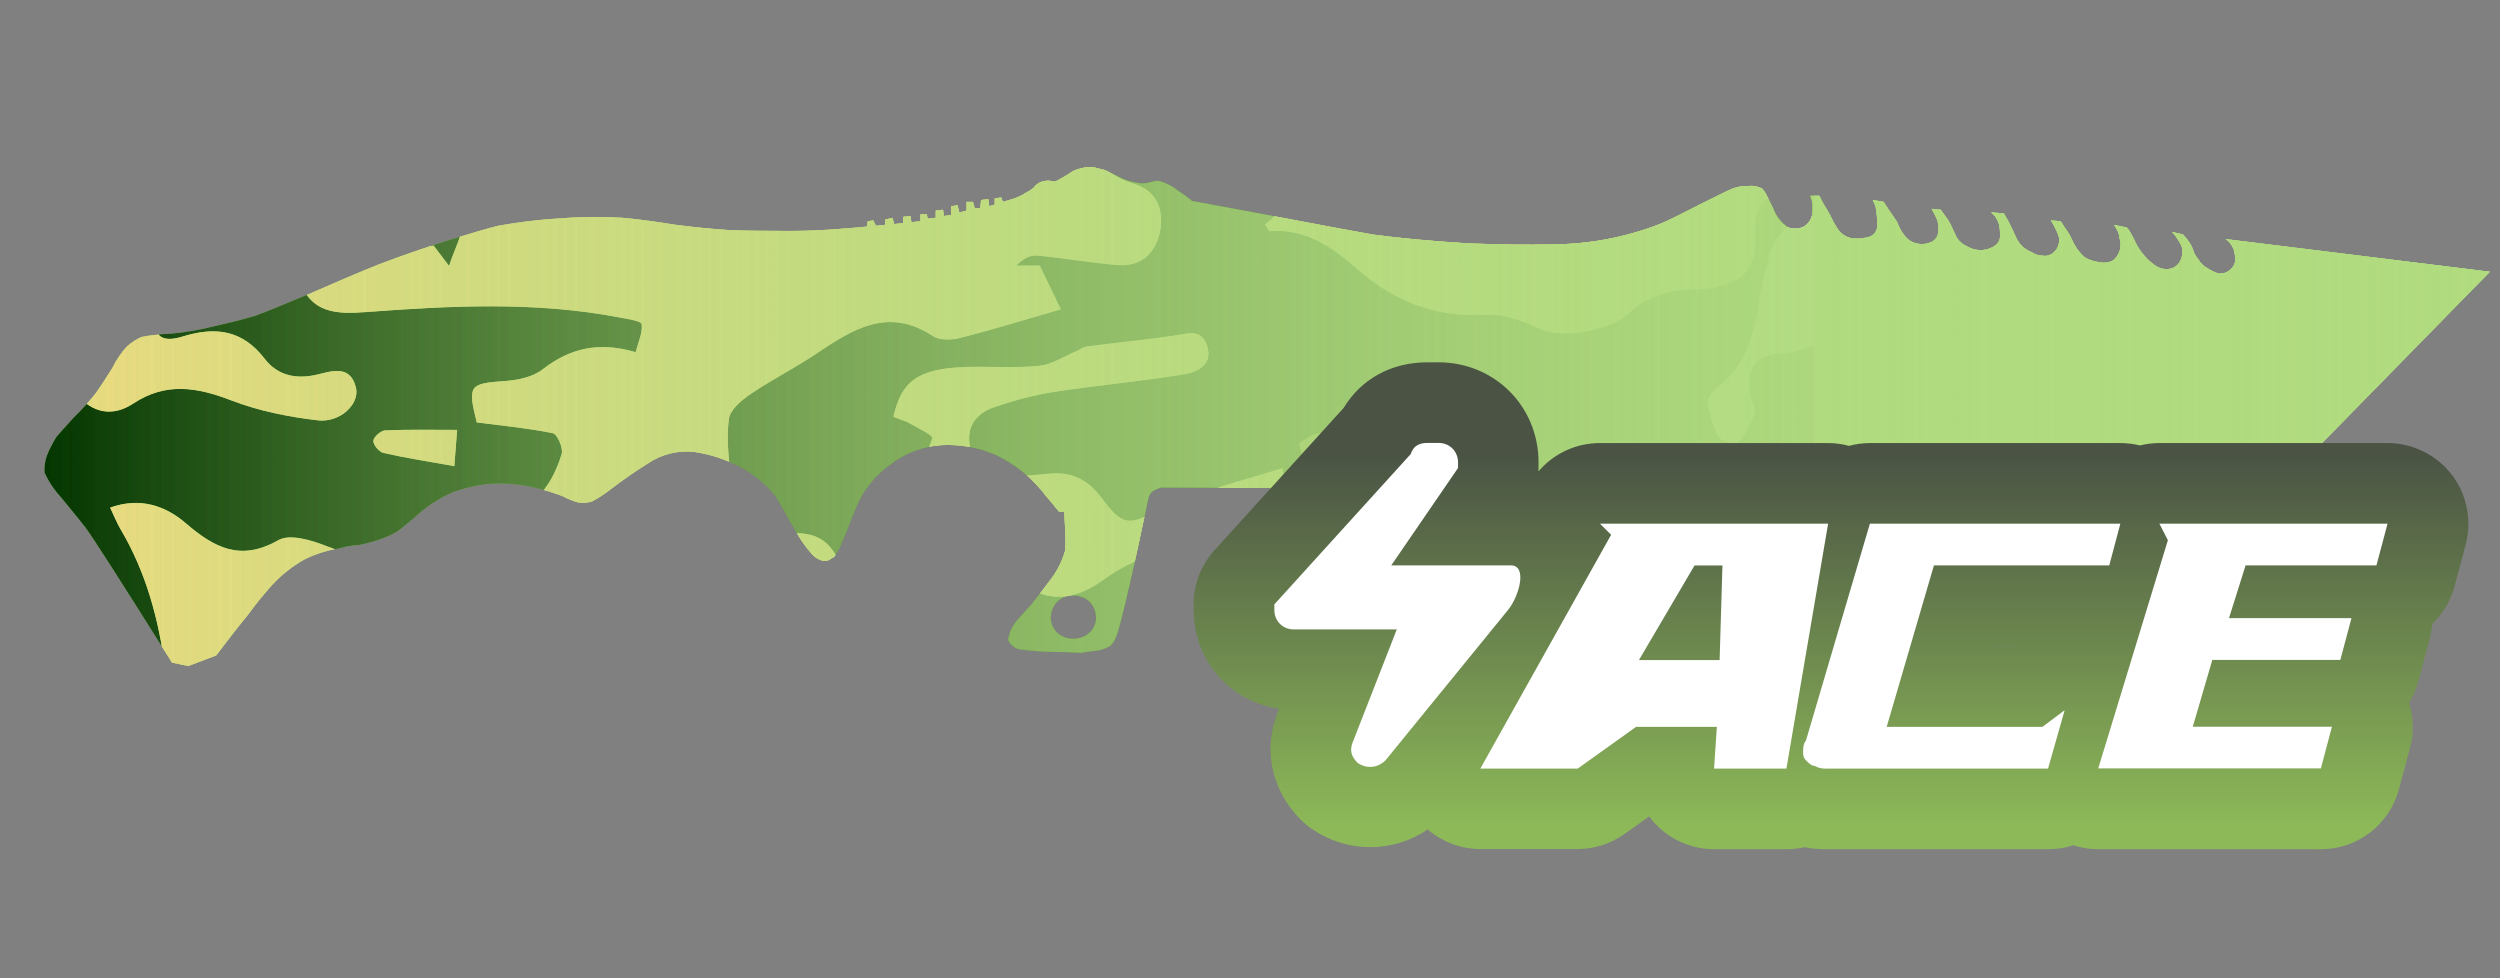 <?xml version="1.0" encoding="utf-8"?>
<!-- Generator: Adobe Illustrator 16.0.0, SVG Export Plug-In . SVG Version: 6.00 Build 0)  -->
<!DOCTYPE svg PUBLIC "-//W3C//DTD SVG 1.1//EN" "http://www.w3.org/Graphics/SVG/1.1/DTD/svg11.dtd">
<svg version="1.1" id="case1" xmlns="http://www.w3.org/2000/svg" xmlns:xlink="http://www.w3.org/1999/xlink" x="0px" y="0px"
	 width="92px" height="36px" viewBox="0 0 92 36" enable-background="new 0 0 92 36" xml:space="preserve">
<rect x="0" y="0" width="92" height="36" fill="#808080" stroke="none"/>
<path id="knife_tactical" fill="#B1DB7F" d="M84.802,16.967c-0.979,0.325-2.135,0.672-3.465,1.041
	c-2.183,0.629-4.396,1.139-6.633,1.529c-1.731,0.262-3.951,0.457-6.659,0.585c-0.865,0.044-1.723,0.08-2.563,0.101H64.48
	c-0.039-0.158-0.096-0.313-0.166-0.459c-0.232-0.402-0.551-0.748-0.935-1.011c-0.422-0.324-0.909-0.546-1.432-0.65
	c-0.164-0.043-0.332-0.065-0.503-0.063l-18.714-0.102c-0.105,0.031-0.206,0.076-0.299,0.132c-0.06,0.039-0.106,0.095-0.134,0.16
	l-0.035,0.098L41.83,20.35c-0.314,1.428-0.544,2.405-0.701,2.928c-0.023,0.065-0.056,0.152-0.1,0.259
	c-0.046,0.083-0.102,0.159-0.167,0.229c-0.192,0.113-0.41,0.182-0.633,0.19l-0.465,0.067c-0.29-0.021-0.599-0.031-0.934-0.031
	c-0.445-0.008-0.89-0.04-1.331-0.1c-0.088-0.021-0.169-0.066-0.234-0.131c-0.082-0.056-0.141-0.136-0.166-0.229
	c0.048-0.278,0.176-0.538,0.367-0.746c0.021-0.021,0.188-0.205,0.499-0.552c0.225-0.282,0.432-0.557,0.629-0.816
	c0.275-0.336,0.479-0.725,0.6-1.141c0.024-0.293,0.024-0.588,0-0.881l-0.032-0.576c-0.065,0.021-0.135,0.021-0.2,0
	c-0.135-0.176-0.288-0.358-0.459-0.555c-0.245-0.322-0.524-0.615-0.833-0.875c-0.318-0.259-0.666-0.479-1.037-0.654
	c-0.618-0.266-1.289-0.388-1.961-0.357c-0.675,0.038-1.323,0.275-1.862,0.681c-0.605,0.417-1.072,1.005-1.34,1.69
	c-0.245,0.629-0.434,1.098-0.567,1.4c-0.085,0.148-0.144,0.248-0.167,0.289c-0.027,0.053-0.075,0.088-0.131,0.102
	c-0.078,0.077-0.187,0.111-0.296,0.102c-0.171-0.035-0.326-0.127-0.438-0.262c-0.246-0.275-0.458-0.584-0.63-0.91
	c-0.158-0.264-0.268-0.459-0.334-0.59c-0.135-0.236-0.255-0.447-0.367-0.62c-0.351-0.448-0.794-0.814-1.3-1.075
	c-0.52-0.277-1.082-0.463-1.664-0.551c-0.609-0.076-1.225,0.074-1.731,0.42c-0.357,0.217-0.803,0.521-1.332,0.918
	c-0.229,0.185-0.475,0.348-0.735,0.486c-0.163,0.043-0.333,0.055-0.5,0.032c-0.196-0.055-0.386-0.132-0.565-0.229
	c-0.347-0.132-0.703-0.241-1.065-0.326c-0.546-0.126-1.108-0.169-1.667-0.129c-0.467,0.049-0.926,0.159-1.364,0.327
	c-0.383,0.168-0.742,0.386-1.066,0.649c-0.221,0.193-0.476,0.412-0.768,0.652c-0.171,0.135-0.362,0.244-0.566,0.322
	c-0.322,0.133-0.656,0.23-0.998,0.295c-0.259,0.016-0.516,0.063-0.765,0.133c-0.426,0.071-0.841,0.203-1.231,0.391
	c-0.446,0.25-0.852,0.566-1.2,0.941c-0.319,0.354-0.619,0.725-0.898,1.109c-0.357,0.432-0.743,0.934-1.168,1.494l-1.029,0.391
	L6.33,24.385c-1.841-2.932-2.896-4.58-3.166-4.947c-0.045-0.064-0.344-0.434-0.895-1.108c-0.26-0.277-0.473-0.594-0.631-0.939
	c-0.015-0.223,0.019-0.446,0.098-0.654c0.094-0.227,0.207-0.445,0.336-0.654c0.092-0.108,0.3-0.345,0.634-0.712
	c0.296-0.285,0.572-0.59,0.827-0.913c0.11-0.15,0.311-0.459,0.599-0.912c0.137-0.285,0.314-0.549,0.525-0.784
	c0.161-0.146,0.342-0.267,0.537-0.358c0.131-0.031,0.263-0.052,0.397-0.065c0.243-0.035,0.489-0.056,0.735-0.063
	c0.516-0.047,1.028-0.136,1.531-0.264c0.669-0.149,1.175-0.281,1.531-0.389c0.358-0.128,1-0.39,1.928-0.781
	c1.092-0.479,1.956-0.846,2.599-1.102c0.866-0.331,1.677-0.609,2.436-0.849c0.971-0.306,1.641-0.501,1.996-0.585
	c0.705-0.127,1.416-0.214,2.13-0.261c0.798-0.066,1.599-0.077,2.399-0.032c0.512,0.043,1.177,0.13,1.996,0.261
	c0.669,0.086,1.323,0.152,1.966,0.194c0.535,0.023,1.276,0.031,2.23,0.031c0.69,0,1.365-0.031,2.034-0.092
	c0.335-0.025,0.602-0.046,0.8-0.069l0.032-0.194l0.201-0.034l0.099,0.199l0.341-0.036V8.079l0.267-0.062l0.067,0.229L33.24,8.21
	V7.98l0.264-0.03l0.036,0.225l0.333-0.032v-0.26h0.233l0.03,0.164l0.299-0.033V7.751l0.268-0.033l0.032,0.231l0.267-0.036V7.589
	l0.236-0.034l0.065,0.263l0.267-0.067V7.429h0.234l0.063,0.225h0.205l0.032-0.292l0.265-0.034l0.036,0.261l0.201-0.061V7.3
	l0.235-0.033l0.066,0.163l0.333-0.1c0.176-0.051,0.345-0.128,0.5-0.228c0.107-0.054,0.209-0.12,0.302-0.195
	c0.058-0.085,0.138-0.152,0.23-0.195c0.104-0.046,0.217-0.067,0.33-0.063c0.135,0.021,0.214,0.031,0.234,0.031
	c0.092-0.043,0.245-0.132,0.466-0.262c0.137-0.109,0.296-0.185,0.468-0.221c0.162-0.047,0.332-0.06,0.5-0.036l0.398,0.1
	c0.025,0.019,0.184,0.091,0.466,0.227c0.207,0.117,0.433,0.194,0.669,0.228c0.163,0.044,0.335,0.044,0.499,0
	C42.4,6.684,42.5,6.663,42.601,6.651c0.269,0.061,0.521,0.183,0.735,0.356c0.186,0.119,0.364,0.249,0.534,0.39l2.635,0.487
	c1.929,0.367,3.271,0.617,4.024,0.749c0.96,0.129,2.135,0.24,3.533,0.326c1.22,0.044,2.222,0.055,2.998,0.035
	c1.377,0.002,2.741-0.252,4.025-0.75c0.27-0.109,0.76-0.351,1.471-0.717c0.69-0.349,1.09-0.542,1.198-0.584
	c0.188-0.071,0.392-0.105,0.595-0.099c0.172-0.017,0.346,0.017,0.5,0.099c0.067,0.077,0.125,0.164,0.168,0.258
	c0.047,0.083,0.123,0.239,0.232,0.455c0.102,0.296,0.299,0.55,0.563,0.717C66,8.439,66.206,8.427,66.382,8.339
	c0.155-0.089,0.267-0.244,0.3-0.422c0.021-0.171,0.021-0.346,0-0.518l-0.065-0.197h0.332l0.133,0.259
	c0.131,0.218,0.235,0.391,0.3,0.521c0.082,0.183,0.184,0.357,0.303,0.52c0.111,0.13,0.264,0.221,0.433,0.261
	c0.198,0.027,0.401,0.017,0.599-0.029c0.223-0.037,0.381-0.234,0.367-0.459c-0.001-0.23-0.021-0.459-0.064-0.685l-0.104-0.23
	l0.4,0.066l0.168,0.259c0.134,0.195,0.244,0.358,0.332,0.488c0.063,0.176,0.152,0.341,0.268,0.489
	c0.104,0.148,0.26,0.252,0.438,0.293c0.164,0.045,0.34,0.035,0.498-0.03c0.151-0.044,0.27-0.17,0.299-0.327
	c0.039-0.197,0.017-0.402-0.064-0.586l-0.17-0.327l0.332,0.031l0.165,0.231c0.093,0.12,0.171,0.249,0.235,0.386
	c0.092,0.198,0.153,0.338,0.197,0.422c0.1,0.146,0.239,0.258,0.401,0.325c0.323,0.186,0.729,0.163,1.028-0.059
	C73.54,8.94,73.6,8.823,73.605,8.696c0-0.13-0.01-0.261-0.029-0.39c-0.03-0.129-0.086-0.251-0.166-0.357l-0.137-0.132L73.74,7.85
	l0.168,0.292c0.109,0.217,0.199,0.4,0.265,0.556c0.062,0.146,0.15,0.278,0.267,0.387c0.101,0.081,0.211,0.148,0.33,0.199
	c0.119,0.08,0.26,0.124,0.401,0.126c0.13,0.025,0.265-0.008,0.366-0.091c0.182-0.136,0.273-0.362,0.234-0.585
	c-0.041-0.137-0.098-0.27-0.166-0.395L75.473,8.11l0.363,0.034l0.169,0.264c0.091,0.12,0.168,0.249,0.231,0.385
	c0.054,0.127,0.121,0.249,0.199,0.361c0.086,0.121,0.186,0.23,0.297,0.326c0.153,0.087,0.326,0.143,0.502,0.164
	c0.181,0.048,0.371,0.025,0.535-0.065c0.236-0.198,0.33-0.522,0.231-0.815c-0.01-0.115-0.045-0.227-0.104-0.326L77.8,8.277
	l0.466,0.095l0.102,0.129c0.1,0.169,0.188,0.344,0.269,0.523c0.062,0.103,0.126,0.201,0.2,0.294c0.123,0.162,0.27,0.305,0.434,0.424
	c0.133,0.106,0.297,0.163,0.465,0.16c0.149,0.003,0.295-0.055,0.399-0.16c0.093-0.1,0.149-0.226,0.168-0.36
	c0.021-0.12,0.009-0.243-0.032-0.358c-0.063-0.112-0.129-0.22-0.201-0.325l-0.135-0.162l0.4,0.092l0.164,0.197
	c0.086,0.107,0.154,0.228,0.204,0.357c0.03,0.134,0.103,0.258,0.196,0.357c0.076,0.139,0.191,0.253,0.332,0.328
	c0.125,0.083,0.261,0.149,0.401,0.196c0.175,0.022,0.347-0.039,0.468-0.165c0.102-0.09,0.157-0.217,0.162-0.352
	c-0.008-0.132-0.029-0.263-0.068-0.39c-0.045-0.092-0.1-0.18-0.164-0.26L81.9,8.798l9.725,1.203L84.802,16.967z M39.501,21.915
	c-0.223-0.011-0.439,0.071-0.599,0.228c-0.149,0.158-0.232,0.369-0.232,0.586c-0.003,0.207,0.081,0.408,0.232,0.551
	c0.161,0.152,0.377,0.234,0.599,0.227c0.221,0.002,0.434-0.078,0.599-0.227c0.153-0.143,0.238-0.342,0.234-0.551
	c0-0.217-0.083-0.428-0.234-0.586C39.936,21.995,39.722,21.913,39.501,21.915z"/>
<g>
	<g>
		<defs>
			<path id="SVGID_1_" d="M84.802,16.967c-0.979,0.325-2.135,0.672-3.465,1.041c-2.183,0.629-4.396,1.139-6.633,1.529
				c-1.731,0.262-3.951,0.457-6.659,0.585c-0.865,0.044-1.723,0.08-2.563,0.101H64.48c-0.039-0.158-0.096-0.313-0.166-0.459
				c-0.232-0.402-0.551-0.748-0.935-1.011c-0.422-0.324-0.909-0.546-1.432-0.65c-0.164-0.043-0.332-0.065-0.503-0.063l-18.714-0.102
				c-0.105,0.031-0.206,0.076-0.299,0.132c-0.06,0.039-0.106,0.095-0.134,0.16l-0.035,0.098L41.83,20.35
				c-0.314,1.428-0.544,2.405-0.701,2.928c-0.023,0.065-0.056,0.152-0.1,0.259c-0.046,0.083-0.102,0.159-0.167,0.229
				c-0.192,0.113-0.41,0.182-0.633,0.19l-0.465,0.067c-0.29-0.021-0.599-0.031-0.934-0.031c-0.445-0.008-0.89-0.04-1.331-0.1
				c-0.088-0.021-0.169-0.066-0.234-0.131c-0.082-0.056-0.141-0.136-0.166-0.229c0.048-0.278,0.176-0.538,0.367-0.746
				c0.021-0.021,0.188-0.205,0.499-0.552c0.225-0.282,0.432-0.557,0.629-0.816c0.275-0.336,0.479-0.725,0.6-1.141
				c0.024-0.293,0.024-0.588,0-0.881l-0.032-0.576c-0.065,0.021-0.135,0.021-0.2,0c-0.135-0.176-0.288-0.358-0.459-0.555
				c-0.245-0.322-0.524-0.615-0.833-0.875c-0.318-0.259-0.666-0.479-1.037-0.654c-0.618-0.266-1.289-0.388-1.961-0.357
				c-0.675,0.038-1.323,0.275-1.862,0.681c-0.605,0.417-1.072,1.005-1.34,1.69c-0.245,0.629-0.434,1.098-0.567,1.4
				c-0.085,0.148-0.144,0.248-0.167,0.289c-0.027,0.053-0.075,0.088-0.131,0.102c-0.078,0.077-0.187,0.111-0.296,0.102
				c-0.171-0.035-0.326-0.127-0.438-0.262c-0.246-0.275-0.458-0.584-0.63-0.91c-0.158-0.264-0.268-0.459-0.334-0.59
				c-0.135-0.236-0.255-0.447-0.367-0.62c-0.351-0.448-0.794-0.814-1.3-1.075c-0.52-0.277-1.082-0.463-1.664-0.551
				c-0.609-0.076-1.225,0.074-1.731,0.42c-0.357,0.217-0.803,0.521-1.332,0.918c-0.229,0.185-0.475,0.348-0.735,0.486
				c-0.163,0.043-0.333,0.055-0.5,0.032c-0.196-0.055-0.386-0.132-0.565-0.229c-0.347-0.132-0.703-0.241-1.065-0.326
				c-0.546-0.126-1.108-0.169-1.667-0.129c-0.467,0.049-0.926,0.159-1.364,0.327c-0.383,0.168-0.742,0.386-1.066,0.649
				c-0.221,0.193-0.476,0.412-0.768,0.652c-0.171,0.135-0.362,0.244-0.566,0.322c-0.322,0.133-0.656,0.23-0.998,0.295
				c-0.259,0.016-0.516,0.063-0.765,0.133c-0.426,0.071-0.841,0.203-1.231,0.391c-0.446,0.25-0.852,0.566-1.2,0.941
				c-0.319,0.354-0.619,0.725-0.898,1.109c-0.357,0.432-0.743,0.934-1.168,1.494l-1.029,0.391L6.33,24.385
				c-1.841-2.932-2.896-4.58-3.166-4.947c-0.045-0.064-0.344-0.434-0.895-1.108c-0.26-0.277-0.473-0.594-0.631-0.939
				c-0.015-0.223,0.019-0.446,0.098-0.654c0.094-0.227,0.207-0.445,0.336-0.654c0.092-0.108,0.3-0.345,0.634-0.712
				c0.296-0.285,0.572-0.59,0.827-0.913c0.11-0.15,0.311-0.459,0.599-0.912c0.137-0.285,0.314-0.549,0.525-0.784
				c0.161-0.146,0.342-0.267,0.537-0.358c0.131-0.031,0.263-0.052,0.397-0.065c0.243-0.035,0.489-0.056,0.735-0.063
				c0.516-0.047,1.028-0.136,1.531-0.264c0.669-0.149,1.175-0.281,1.531-0.389c0.358-0.128,1-0.39,1.928-0.781
				c1.092-0.479,1.956-0.846,2.599-1.102c0.866-0.331,1.677-0.609,2.436-0.849c0.971-0.306,1.641-0.501,1.996-0.585
				c0.705-0.127,1.416-0.214,2.13-0.261c0.798-0.066,1.599-0.077,2.399-0.032c0.512,0.043,1.177,0.13,1.996,0.261
				c0.669,0.086,1.323,0.152,1.966,0.194c0.535,0.023,1.276,0.031,2.23,0.031c0.69,0,1.365-0.031,2.034-0.092
				c0.335-0.025,0.602-0.046,0.8-0.069l0.032-0.194l0.201-0.034l0.099,0.199l0.341-0.036V8.079l0.267-0.062l0.067,0.229L33.24,8.21
				V7.98l0.264-0.03l0.036,0.225l0.333-0.032v-0.26h0.233l0.03,0.164l0.299-0.033V7.751l0.268-0.033l0.032,0.231l0.267-0.036V7.589
				l0.236-0.034l0.065,0.263l0.267-0.067V7.429h0.234l0.063,0.225h0.205l0.032-0.292l0.265-0.034l0.036,0.261l0.201-0.061V7.3
				l0.235-0.033l0.066,0.163l0.333-0.1c0.176-0.051,0.345-0.128,0.5-0.228c0.107-0.054,0.209-0.12,0.302-0.195
				c0.058-0.085,0.138-0.152,0.23-0.195c0.104-0.046,0.217-0.067,0.33-0.063c0.135,0.021,0.214,0.031,0.234,0.031
				c0.092-0.043,0.245-0.132,0.466-0.262c0.137-0.109,0.296-0.185,0.468-0.221c0.162-0.047,0.332-0.06,0.5-0.036l0.398,0.1
				c0.025,0.019,0.184,0.091,0.466,0.227c0.207,0.117,0.433,0.194,0.669,0.228c0.163,0.044,0.335,0.044,0.499,0
				C42.4,6.684,42.5,6.663,42.601,6.651c0.269,0.061,0.521,0.183,0.735,0.356c0.186,0.119,0.364,0.249,0.534,0.39l2.635,0.487
				c1.929,0.367,3.271,0.617,4.024,0.749c0.96,0.129,2.135,0.24,3.533,0.326c1.22,0.044,2.222,0.055,2.998,0.035
				c1.377,0.002,2.741-0.252,4.025-0.75c0.27-0.109,0.76-0.351,1.471-0.717c0.69-0.349,1.09-0.542,1.198-0.584
				c0.188-0.071,0.392-0.105,0.595-0.099c0.172-0.017,0.346,0.017,0.5,0.099c0.067,0.077,0.125,0.164,0.168,0.258
				c0.047,0.083,0.123,0.239,0.232,0.455c0.102,0.296,0.299,0.55,0.563,0.717C66,8.439,66.206,8.427,66.382,8.339
				c0.155-0.089,0.267-0.244,0.3-0.422c0.021-0.171,0.021-0.346,0-0.518l-0.065-0.197h0.332l0.133,0.259
				c0.131,0.218,0.235,0.391,0.3,0.521c0.082,0.183,0.184,0.357,0.303,0.52c0.111,0.13,0.264,0.221,0.433,0.261
				c0.198,0.027,0.401,0.017,0.599-0.029c0.223-0.037,0.381-0.234,0.367-0.459c-0.001-0.23-0.021-0.459-0.064-0.685l-0.104-0.23
				l0.4,0.066l0.168,0.259c0.134,0.195,0.244,0.358,0.332,0.488c0.063,0.176,0.152,0.341,0.268,0.489
				c0.104,0.148,0.26,0.252,0.438,0.293c0.164,0.045,0.34,0.035,0.498-0.03c0.151-0.044,0.27-0.17,0.299-0.327
				c0.039-0.197,0.017-0.402-0.064-0.586l-0.17-0.327l0.332,0.031l0.165,0.231c0.093,0.12,0.171,0.249,0.235,0.386
				c0.092,0.198,0.153,0.338,0.197,0.422c0.1,0.146,0.239,0.258,0.401,0.325c0.323,0.186,0.729,0.163,1.028-0.059
				C73.54,8.94,73.6,8.823,73.605,8.696c0-0.13-0.01-0.261-0.029-0.39c-0.03-0.129-0.086-0.251-0.166-0.357l-0.137-0.132L73.74,7.85
				l0.168,0.292c0.109,0.217,0.199,0.4,0.265,0.556c0.062,0.146,0.15,0.278,0.267,0.387c0.101,0.081,0.211,0.148,0.33,0.199
				c0.119,0.08,0.26,0.124,0.401,0.126c0.13,0.025,0.265-0.008,0.366-0.091c0.182-0.136,0.273-0.362,0.234-0.585
				c-0.041-0.137-0.098-0.27-0.166-0.395L75.473,8.11l0.363,0.034l0.169,0.264c0.091,0.12,0.168,0.249,0.231,0.385
				c0.054,0.127,0.121,0.249,0.199,0.361c0.086,0.121,0.186,0.23,0.297,0.326c0.153,0.087,0.326,0.143,0.502,0.164
				c0.181,0.048,0.371,0.025,0.535-0.065c0.236-0.198,0.33-0.522,0.231-0.815c-0.01-0.115-0.045-0.227-0.104-0.326L77.8,8.277
				l0.466,0.095l0.102,0.129c0.1,0.169,0.188,0.344,0.269,0.523c0.062,0.103,0.126,0.201,0.2,0.294
				c0.123,0.162,0.27,0.305,0.434,0.424c0.133,0.106,0.297,0.163,0.465,0.16c0.149,0.003,0.295-0.055,0.399-0.16
				c0.093-0.1,0.149-0.226,0.168-0.36c0.021-0.12,0.009-0.243-0.032-0.358c-0.063-0.112-0.129-0.22-0.201-0.325l-0.135-0.162
				l0.4,0.092l0.164,0.197c0.086,0.107,0.154,0.228,0.204,0.357c0.03,0.134,0.103,0.258,0.196,0.357
				c0.076,0.139,0.191,0.253,0.332,0.328c0.125,0.083,0.261,0.149,0.401,0.196c0.175,0.022,0.347-0.039,0.468-0.165
				c0.102-0.09,0.157-0.217,0.162-0.352c-0.008-0.132-0.029-0.263-0.068-0.39c-0.045-0.092-0.1-0.18-0.164-0.26L81.9,8.798
				l9.725,1.203L84.802,16.967z M39.501,21.915c-0.223-0.011-0.439,0.071-0.599,0.228c-0.149,0.158-0.232,0.369-0.232,0.586
				c-0.003,0.207,0.081,0.408,0.232,0.551c0.161,0.152,0.377,0.234,0.599,0.227c0.221,0.002,0.434-0.078,0.599-0.227
				c0.153-0.143,0.238-0.342,0.234-0.551c0-0.217-0.083-0.428-0.234-0.586C39.936,21.995,39.722,21.913,39.501,21.915z"/>
		</defs>
		<clipPath id="SVGID_2_">
			<use xlink:href="#SVGID_1_"  overflow="visible"/>
		</clipPath>
		<g clip-path="url(#SVGID_2_)">
			<g>
				<g>
					<path fill="#033500" d="M24.846,32.713c-0.508,0-1.016,0-1.523,0c-0.962-0.195-1.925-0.396-3.081-0.629
						c-0.092,0.104-0.316,0.365-0.541,0.629c-4.574,0-9.147,0-13.721,0c-0.277-0.461-0.643-0.895-0.798-1.396
						c-0.098-0.313,0.119-0.726,0.195-1.094c0.338,0.082,0.689,0.129,1.01,0.256c0.158,0.063,0.259,0.271,0.386,0.41
						c0.571,0.633,0.943,0.422,1.261-0.293c-0.311-0.224-0.584-0.418-1.002-0.718c1.415-0.545,1.932-1.512,1.884-2.938
						c-0.012-0.35,0.739-0.858,1.234-1.053c0.57-0.223,1.256-0.123,1.872-0.258c0.819-0.178,1.796-0.027,2.474-1.102
						c-0.479-0.16-0.853-0.353-1.246-0.406c-0.562-0.086-1.154,0-1.7-0.131c-0.363-0.088-0.958-0.449-0.942-0.646
						c0.04-0.474,0.255-1.146,0.616-1.343c1.44-0.782,3.218-0.51,4.385,0.095c1.223,0.633,2.229,0.672,3.375,0.469
						c2.883-0.508,5.544-0.303,7.77,1.896c0.438,0.435,1.043,0.729,1.619,0.979c1.744,0.752,3.928,0.147,5.049-1.34
						c0.693-0.918,0.39-1.806-0.635-2.199c-0.687-0.264-1.623-0.588-1.864-1.144c-0.403-0.924-0.923-1.157-1.8-1.141
						c-1.238,0.021-2.081-0.734-2.223-1.992c-0.083-0.732-0.17-1.487-0.078-2.207c0.042-0.338,0.459-0.69,0.788-0.914
						c0.769-0.523,1.607-0.946,2.382-1.461c1.347-0.9,2.661-1.787,4.336-0.682c0.249,0.163,0.691,0.152,1.007,0.07
						c1.209-0.307,2.403-0.678,3.702-1.053c-0.229-0.477-0.493-1.024-0.774-1.607c-0.294,0-0.579,0-0.863,0
						c0.244-0.266,0.52-0.396,0.782-0.373c0.985,0.094,1.963,0.271,2.948,0.35c0.855,0.067,1.392-0.42,1.556-1.229
						c0.163-0.81-0.138-1.511-0.947-1.753c-1.313-0.391-2.096-1.637-3.6-1.877c-0.948-0.153-1.613-0.438-2.252,0.477
						c-0.468-0.502-0.553-0.957,0-1.308c0.239-0.151,0.608-0.131,0.918-0.134c1.081-0.008,2.205,0.279,2.975-0.92
						c0.189-0.291,0.861-0.287,1.318-0.389c0.365-0.082,0.776-0.041,1.101-0.195c0.313-0.146,0.54-0.471,0.805-0.717
						c-0.342-0.144-0.687-0.404-1.029-0.399c-0.562,0.004-1.118,0.206-1.684,0.278c-0.744,0.094-1.334-0.274-1.386-0.976
						c-0.03-0.409,0.345-0.984,0.708-1.25c0.368-0.269,0.942-0.284,1.433-0.35c0.687-0.091,1.385-0.083,2.066-0.198
						c0.635-0.108,0.566-0.539,0.223-0.893c-0.205-0.212-0.546-0.428-0.815-0.416c-1.453,0.065-2.912,0.131-4.346,0.35
						c-0.502,0.078-1.09,0.494-1.372,0.928c-0.659,1.014-1.58,1.432-2.674,1.785c-0.574,0.186-1.189,0.779-1.427,1.342
						c-0.369,0.87-0.901,1.26-1.777,1.275c-0.857,0.016-1.717-0.041-2.569,0.021c-0.284,0.021-0.548,0.312-0.821,0.479
						c0.208,0.186,0.444,0.349,0.62,0.561c0.298,0.361,0.559,0.75,0.835,1.129c-0.34,0.233-0.654,0.553-1.031,0.668
						c-0.299,0.092-0.678-0.049-1.014-0.121c-0.779-0.166-1.541-0.655-2.35-0.037c-0.107,0.084-0.397-0.08-0.604-0.115
						c-0.259-0.047-0.521-0.081-0.782-0.114c-0.611-0.075-1.22-0.187-1.833-0.215c-0.739-0.037-1.92-0.286-2.14,0.056
						c-0.631,0.979-2.167,1.172-2.196,2.641c-0.009,0.504-0.302,1-0.514,1.652c-0.221-0.291-0.39-0.514-0.566-0.746
						c-1.682,0.282-3.585-0.34-4.983,1.143c0.414,1.389,1.444,1.379,2.535,1.297c3.097-0.232,6.195-0.391,9.275,0.199
						c0.295,0.057,0.812,0.13,0.828,0.248c0.042,0.32-0.129,0.668-0.223,1.033c-1.355-0.398-2.422-0.149-3.43,0.639
						c-0.36,0.283-0.922,0.393-1.402,0.425c-1.284,0.093-1.357,0.151-1.014,1.519c0.912,0.119,1.868,0.209,2.803,0.399
						c0.162,0.033,0.386,0.55,0.321,0.765c-0.388,1.301-1.201,2.202-2.594,2.479c-0.769,0.151-1.635,0.149-2.28,0.522
						c-1.235,0.715-2.398,0.935-3.748,0.401c-0.56-0.225-1.377-0.477-1.802-0.231c-1.397,0.797-2.364,0.274-3.409-0.623
						c-0.759-0.653-1.69-0.965-2.782-0.575c0.142,0.297,0.245,0.559,0.386,0.799c0.936,1.58,1.397,3.309,1.64,5.11
						c0.197,1.466-0.619,2.271-2.069,1.981c-0.492-0.096-0.987-0.223-1.452-0.409c-0.53-0.214-0.993-0.353-1.438,0.168
						c-0.445,0.519-0.271,0.981,0.04,1.467c0.418,0.66,0.351,1.14-0.516,1.289c0-5.397,0-10.795,0-16.195
						c0.274,0.041,0.631-0.014,0.804,0.141c0.492,0.438,0.927,0.944,1.35,1.455c0.609,0.732,1.355,0.857,2.105,0.363
						c1.206-0.795,2.343-0.602,3.601-0.118c1.011,0.39,2.11,0.61,3.19,0.735c0.821,0.097,1.543-0.6,1.405-1.193
						c-0.212-0.902-0.962-0.588-1.483-0.475c-0.783,0.17-1.433-0.014-1.876-0.594c-0.827-1.076-1.821-1.189-3.026-0.818
						c-0.822,0.256-1.12-0.061-0.977-0.914c0.034-0.2,0.095-0.395,0.194-0.793c-1.685,0.498-2.708-0.391-3.247-1.608
						C2.23,8.053,1.662,7.678,0.645,7.748c0-1.334,0-2.668,0-4.002c0.447-0.475,1.054-0.873,0.783-1.733
						C1.175,1.957,0.91,1.898,0.645,1.84c0-0.762,0-1.524,0-2.286c1.08,0.322,2.161,0.643,3.242,0.964
						C5.442-0.784,6.83-0.218,8.175,0.896c0.088,0.072,0.243,0.061,0.362,0.102c0.737,0.265,0.597,0.875,0.396,1.344
						c-0.194,0.443-0.606,0.574-1.09,0.183C7.213,2.016,6.52,2.012,5.822,2.461c-1.29,0.836-2.59,1.654-3.941,2.517
						c0.567,0.944,1.036,1.726,1.57,2.617c1.476-1.458,3.063-2.496,5.147-1.097C8.415,6.186,8.23,5.875,7.973,5.439
						c1.23-0.408,2.372-0.881,3.56-1.15c1.167-0.267,2.378-0.349,3.575-0.461c0.332-0.031,0.68,0.125,1.023,0.188
						c0.229,0.042,0.46,0.072,0.749,0.117c0.007-0.94-0.662-1.143-1.203-1.502c-0.589-0.393-1.149-0.852-1.643-1.357
						c-0.857-0.879-1.644-1.829-2.488-2.722c-0.158-0.167-0.468-0.318-0.678-0.285c-1.035,0.16-1.788-0.2-2.25-1.209
						C8.09-1.835,7.864-1.774,6.832-2.358C5.502-3.111,5.288-3.079,4.23-1.966C4.035-1.759,3.777-1.592,3.638-1.354
						c-0.43,0.731-0.872,0.98-1.644,0.367C1.65-1.259,1.101-1.271,0.645-1.399c0-3.621,0-7.242,0-10.863
						c0.145,0,0.29-0.001,0.436-0.001c1.026-0.648,2.055-1.034,3.216-0.259c0.188,0.126,0.555-0.044,0.834-0.021
						c0.894,0.076,1.832,0.036,2.663,0.312c0.685,0.227,1.166,0.253,1.689-0.229c0.679-0.625,1.227-0.443,1.883,0.166
						c0.768,0.711,1.694,1.249,2.552,1.861c0.084-0.042,0.167-0.084,0.251-0.126c-0.42-1.681,1.833-2.364,1.419-4.179
						c-0.26,0.287-0.438,0.483-0.775,0.856c0.225-0.536,0.354-0.845,0.5-1.19c-0.231-0.163-0.429-0.313-0.637-0.448
						c-1.327-0.854-2.519-1.785-2.664-3.558c-0.019-0.231-0.547-0.482-0.883-0.612c-0.634-0.247-1.341-0.332-1.934-0.645
						c-0.275-0.144-0.51-0.679-0.475-1.006c0.029-0.26,0.483-0.651,0.771-0.671c0.743-0.051,1.497,0.063,2.246,0.125
						c0.716,0.063,1.44,0.253,2.142,0.185c0.696-0.067,1.084-0.688,0.822-1.323c-0.128-0.311-0.77-0.555-1.188-0.568
						c-0.68-0.021-1.366,0.229-2.052,0.252c-0.754,0.026-1.068-0.483-0.832-1.195c0.364-1.102,1.398-1.656,2.675-1.394
						c0.854,0.175,1.696,0.407,2.474,0.597c-0.117,0.303-0.231,0.599-0.344,0.894c0.314,0.102,0.624,0.267,0.945,0.29
						c0.503,0.038,1.039,0.077,1.516-0.054c2.401-0.655,4.633-0.165,6.833,0.832c1.837,0.832,3.785,1.38,5.803,1.265
						c0.995-0.057,1.989-0.526,2.929-0.934c0.264-0.115,0.479-0.688,0.447-1.025c-0.023-0.247-0.485-0.455-0.753-0.678
						c-0.706-0.594-1.51-1.106-2.088-1.805c-0.471-0.568-0.79-0.759-1.327-0.268c0.12,0.234,0.26,0.443,0.318,0.674
						c0.012,0.048-0.27,0.193-0.43,0.259c-0.337,0.139-0.737,0.185-1.016,0.395c-0.644,0.482-1.296,0.47-1.954,0.139
						c-0.848-0.425-1.673-0.894-2.494-1.367c-0.987-0.571-1.044-1.006-0.299-1.836c0.16-0.178,0.263-0.408,0.404-0.631
						c0.622,0.923,1.497,0.918,2.058,0.009c0.358-0.582,0.679-0.997,1.508-0.667c0.335,0.134,1.087-0.065,1.254-0.348
						c0.604-1.024,1.446-1.246,2.544-1.254c1.125-0.007,2.092,0.705,2.381,1.789c0.126,0.479,0.525,1.011,0.952,1.26
						c1.154,0.67,1.187,0.616,0.552,1.909c0.431,0.062,0.831,0.107,1.227,0.177c0.992,0.175,2.052,0.197,2.956,0.584
						c1.07,0.458,1.973,0.448,2.98-0.063c1.096-0.555,2.248-0.997,3.357-1.524c0.711-0.336,1.445-0.663,2.066-1.133
						c0.828-0.628,1.014-1.613,0.58-2.267c0.385-0.178,0.771-0.358,1.157-0.539c-0.391-0.766-0.84-0.685-1.25-0.254
						c-0.166-0.263-0.272-0.624-0.428-0.644c-0.879-0.114-0.75-0.679-0.642-1.26c6.396,0,12.795,0,19.246,0
						c0,4.192,0,8.384,0,12.577c-0.147,0.025-0.33,0.007-0.447,0.083c-0.338,0.216-0.646,0.472-0.971,0.711
						c0.269,0.177,0.523,0.374,0.803,0.525c0.188,0.101,0.412,0.14,0.615,0.206c0,1.715,0,3.43,0,5.146
						c-0.563,0.024-1.139,0.003-1.694,0.086c-0.927,0.139-1.854,0.301-2.755,0.551c-0.248,0.069-0.573,0.493-0.557,0.731
						c0.021,0.247,0.375,0.534,0.646,0.679c0.264,0.139,0.607,0.177,0.916,0.157c1.148-0.078,2.297-0.196,3.441-0.3
						c0,4.701,0,9.401,0,14.103c-0.591-0.171-1.191-0.31-1.771-0.521c-0.529-0.193-1.006-0.562-1.545-0.681
						c-1.086-0.241-2.205-0.345-3.302-0.554c-0.268-0.051-0.502-0.288-0.75-0.44c0.156-0.246,0.25-0.601,0.472-0.718
						c1.045-0.557,2.108-0.475,3.196,0.09c0.356-0.66,0.707-1.31,1.16-2.146c-0.967-0.075-1.744-0.12-2.518-0.202
						c-0.447-0.047-0.926-0.081-1.334-0.255c-1.074-0.462-1.17-0.45-1.67,0.861c-0.782-0.414-1.559-0.783-2.287-1.222
						c-0.723-0.435-1.4-0.941-1.984-1.339c-0.063,0.48,0,1.012-0.229,1.337c-0.146,0.209-0.727,0.148-1.107,0.146
						c-0.171-0.001-0.334-0.175-0.512-0.24c-0.926-0.336-1.854-0.662-2.784-0.991c-0.065,0.133-0.132,0.266-0.194,0.399
						c0.41,0.304,0.814,0.618,1.234,0.91c0.725,0.505,1.581,0.887,2.152,1.526c0.594,0.662,0.904,1.582,2.088,1.477
						c-0.473,0.135-0.916,0.182-1.246,0.011c-1.148-0.595-2.245-1.291-3.395-1.888c-0.295-0.152-0.721-0.16-1.058-0.093
						c-0.581,0.117-0.67-0.093-0.6-0.601c0.104-0.755-0.298-0.756-0.896-0.527c0.479,0.705,0.245,1.053-0.502,1.192
						c-0.496,0.093-1.037,0.163-1.453,0.414c-0.351,0.211-0.833,0.745-0.765,1.004c0.201,0.742,0.496,1.586,1.039,2.077
						c0.729,0.654,0.646,1.121,0.133,1.746l0.023-0.021c-0.545,0.679-1.246,0.885-2.106,0.82c-0.302-0.023-0.627,0.279-0.943,0.434
						c0.27,0.27,0.494,0.654,0.819,0.777c0.395,0.147,0.875,0.108,1.314,0.093c1.383-0.048,2.475,0.616,3.649,1.379
						c-0.906,0.772-1.729,1.469-2.546,2.166c0.06,0.08,0.112,0.161,0.169,0.239c1.334-0.106,2.327,0.606,3.232,1.402
						c1.386,1.215,2.924,1.788,4.781,1.676c0.641-0.035,1.336,0.246,1.945,0.524c0.858,0.39,2.672,0.026,3.324-0.642
						c0.342-0.35,0.88-0.569,1.37-0.707c0.511-0.141,1.078-0.063,1.604-0.164c1.332-0.25,1.691-0.825,1.598-2.193
						c-0.024-0.355,0.188-1.001,0.4-1.052c1.186-0.282,1.397-1.147,1.526-2.14c0.048-0.363,0.167-0.721,0.25-1.08
						c0,1.27,0,2.541,0,3.813c-0.938,0.188-1.508,0.751-1.705,1.688c-0.112,0.527-0.239,1.049-0.325,1.578
						c-0.188,1.141-0.478,2.219-1.449,2.982c-0.191,0.15-0.445,0.417-0.422,0.604c0.053,0.451,0.196,0.914,0.416,1.313
						c0.084,0.155,0.617,0.274,0.688,0.19c0.266-0.313,0.479-0.7,0.602-1.094c0.063-0.207-0.139-0.479-0.162-0.725
						c-0.11-1.068,0.229-1.423,1.31-1.493c0.356-0.022,0.703-0.183,1.055-0.28c0,5.463,0,10.928,0,16.39
						c-1.002,0.252-1.268-0.566-1.715-1.156c-0.252-0.332-0.637-0.898-0.866-0.854c-0.968,0.174-1.9,0.525-2.828,0.859
						c-0.123,0.047-0.146,0.357-0.215,0.541c0.442,0.09,0.815,0.139,1.17,0.254c0.729,0.236,1.385,0.809,1.057,1.516
						c-0.4,0.854-0.141,1.646-0.221,2.463c-5.146,0-10.291,0-15.438,0c0.652-0.342,1.275-0.887,1.963-0.986
						c1.43-0.207,2.895-0.198,4.342-0.237c1.324-0.035,2.348-0.668,3.57-1.608c-1.307,0.116-2.146-0.041-2.205-1.345
						c-0.01-0.198-0.42-0.451-0.689-0.551c-0.47-0.171-0.975-0.326-1.467-0.339c-0.628-0.018-0.66-0.352-0.604-0.811
						c0.084-0.695,0.605-0.881,1.166-0.854c0.973,0.053,1.955,0.127,2.908,0.313c2.082,0.412,3.196-0.162,3.565-2.074
						c-0.563-0.137-1.137-0.266-1.705-0.408c-0.426-0.104-0.905-0.137-1.252-0.366c-0.685-0.453-1.289-1.021-1.795-1.438
						c0.123-0.479,0.537-1.154,0.351-1.539c-0.336-0.699-1.062-0.393-1.678-0.125c0.18,0.392,0.336,0.738,0.608,1.344
						c-0.627-0.1-1.054-0.069-1.38-0.233c-1.104-0.562-1.094-0.584-1.563,0.631c-0.708,1.826-1.468,2.345-3.343,2.313
						c-0.824-0.01-1.651-0.032-2.477,0.011c-0.563,0.026-1.135,0.104-1.671,0.263c-0.917,0.278-1.103,0.932-0.559,1.727
						c0.176,0.256,0.351,0.514,0.617,0.898c-0.856,0.196-1.584,0.415-2.328,0.526c-0.792,0.116-1.316,0.36-1.226,1.312
						c0.073,0.75-0.41,0.963-1.085,0.971c-0.765,0.014-0.941-0.428-0.83-1.041c0.092-0.514,0.296-1.006,0.435-1.51
						c0.135-0.496,0.249-0.994,0.433-1.732c-0.565,0.223-0.806,0.291-1.018,0.41c-1.274,0.709-2.572,1.127-4.084,0.826
						c-1.021-0.197-1.38,0.332-1.106,1.36c0.057,0.218,0.113,0.433,0.205,0.634c0.375,0.828,0.037,1.284-0.776,1.438
						c-0.394,0.075-0.809,0.037-1.215,0.06c-0.868,0.041-1.735,0.104-2.604,0.123c-0.347,0.006-0.695-0.089-1.042-0.138
						c-0.506,0.069-1.451,0.321-1.476,0.646C26.604,32.463,25.604,32.393,24.846,32.713z M40.288-14.842
						c-0.506-0.012-1.013-0.015-1.519-0.039c-1.125-0.052-2.171,0.039-2.434,1.039c-0.736,0.209-1.301,0.232-1.689,0.507
						c-0.968,0.688-1.977,0.949-3.135,0.706c-0.494-0.104-0.998-0.164-1.499-0.226c-2.19-0.268-4.439-0.16-6.527-1.093
						c-0.346-0.154-0.873-0.159-1.218-0.009c-1.118,0.486-2.135,0.152-3.194-0.166c-0.506-0.151-0.938-0.043-1.19,0.594
						c-0.238,0.6-0.706,1.104-1.054,1.665c-0.351,0.563-0.678,1.14-0.965,1.625c1.021,0.124,1.914,0.183,2.786,0.351
						c0.915,0.176,1.805,0.469,2.711,0.691c0.487,0.119,1.021,0.118,1.464,0.32c0.286,0.13,0.643,0.559,0.61,0.808
						c-0.033,0.26-0.462,0.583-0.775,0.667c-0.445,0.122-0.942,0.054-1.417,0.061c-1.293,0.019-1.536,0.359-0.964,1.612
						c-1.077,0.229-2.122,0.45-3.167,0.672c0.012,0.146,0.023,0.293,0.035,0.439c0.689,0.102,1.377,0.203,2.148,0.317
						c0,0.447,0,0.898,0,1.457c1.685-0.36,2.899,0.451,4.072,1.356c1.288,0.993,2.804,1.208,4.359,1.439
						c2.12,0.313,3.654-1.24,5.563-1.571c0.501-0.086,0.44-0.631,0.047-0.863c-0.29-0.17-0.738-0.236-1.063-0.151
						c-0.887,0.23-1.73,0.631-2.62,0.829c-0.349,0.078-0.818-0.139-1.154-0.35c-0.167-0.105-0.301-0.622-0.204-0.729
						c0.246-0.271,0.627-0.421,0.963-0.603c0.074-0.04,0.2,0.021,0.28-0.015c0.242-0.106,0.632-0.201,0.67-0.366
						c0.045-0.204-0.144-0.574-0.34-0.697c-0.529-0.331-1.103-0.603-1.684-0.834c-0.556-0.221-1.21-0.26-1.695-0.572
						c-0.384-0.248-0.892-0.919-0.786-1.172c0.167-0.404,0.825-0.897,1.224-0.855c0.917,0.094,1.833,0.415,2.692,0.781
						c0.869,0.371,1.632,0.992,2.504,1.351c2.478,1.02,4.796,0.662,6.135-1.666c0.424-0.737,0.878-0.901,1.582-0.78
						c0.361,0.062,0.707,0.218,1.068,0.286c0.452,0.087,1.036,0.333,1.351,0.148c1.015-0.594,2.102-0.302,3.138-0.481
						c0.753-0.129,1.462-0.514,2.191-0.785c-0.037-0.125-0.074-0.25-0.111-0.376c-0.668-0.248-1.243,1.307-1.852,0.396
						c0.898-0.657,1.775-1.289,2.643-1.934c0.416-0.309,0.726-0.448,1.037,0.175c0.148,0.294,0.557,0.553,0.895,0.643
						c1.552,0.409,3.082,0.701,4.183,2.136c0.687,0.894,1.877,1.139,3.025,0.978c1-0.141,1.979-0.436,2.979-0.573
						c0.795-0.108,0.555-0.744,0.654-1.171c0.021-0.092-0.479-0.426-0.754-0.449c-0.789-0.063-1.589,0.004-2.383-0.033
						c-1.992-0.094-2.771-1.458-1.842-3.191c0.125-0.231,0.231-0.47,0.379-0.765c-1.793-0.191-3.836,0.603-4.648-1.705
						c-0.336,0-0.616,0-0.912,0c-0.229,0.804-0.461,1.608-0.689,2.416c-0.366,1.292-1.565,0.43-2.271,0.865
						c-0.146,0.089-0.383,0.085-0.561,0.041c-0.357-0.092-0.826-0.136-1.027-0.381c-0.761-0.929-1.617-1.065-2.703-0.663
						c-0.543,0.201-1.421-0.596-1.136-0.886c0.956-0.97,0.831-1.952,0.339-3.032c-0.037-0.081,0.025-0.206,0.054-0.389
						c-0.402,0.033-0.844-0.064-0.996,0.104c-0.592,0.654-1.091,1.392-1.625,2.098L40.288-14.842z M46.207-23.321
						c-0.683,0.318-1.138,0.673-1.625,0.724c-0.732,0.075-1.267,0.238-1.24,1.075c0.026,0.798,0.286,1.363,1.259,1.466
						c0.43,0.046,1.136,0.504,1.158,0.817c0.057,0.757,0.395,1.201,0.908,1.67c0.801,0.733,0.748,1.091-0.121,1.712
						c0.863,0.487,1.798,0.606,2.797,0.184c1.779-0.754,3.554-1.047,5.435-0.354c0.348,0.127,1.084,0.027,1.203-0.2
						c0.752-1.441,1.928-1.86,3.469-1.901c1.078-0.028,2.139-0.46,3.223-0.592c0.898-0.109,1.117-0.349,1.012-1.276
						c-0.035-0.313,0.189-0.687,0.379-0.982c0.133-0.21,0.396-0.336,0.924-0.75c-2.229-0.091-3.219-1.008-2.729-3.094
						c-0.506-0.036-0.909-0.009-1.282-0.109c-0.39-0.107-0.961-0.252-1.07-0.531c-0.277-0.722-0.799-0.668-1.375-0.731
						c-0.742-0.081-1.478-0.269-2.301-0.428c-0.607,0.425-1.41,0.982-2.205,1.546c-0.592,0.42-1.195,0.829-1.758,1.29
						c-0.164,0.136-0.328,0.506-0.259,0.643c0.106,0.203,0.425,0.403,0.656,0.414c0.596,0.026,1.224,0.037,1.795-0.109
						c1.627-0.415,3.135-0.101,4.563,0.666c0.285,0.152,0.631,0.584,0.597,0.835c-0.043,0.281-0.451,0.594-0.769,0.723
						c-0.363,0.151-0.807,0.16-1.213,0.153c-1.283-0.019-2.258,0.415-2.883,1.619c-0.193,0.376-0.643,0.747-1.047,0.868
						c-1.473,0.439-2.984,0.577-4.479,0.106c-0.271-0.086-0.607-0.528-0.605-0.802c0.012-1.422,0.049-1.438-1.34-1.812
						c-0.768-0.205-1.109-0.668-1.078-1.449C46.222-22.39,46.207-22.848,46.207-23.321z M47.201,17.232
						c-1.094,0.328-2.224,0.655-3.348,1.006c-0.39,0.124-0.778,0.276-1.136,0.471c-1.193,0.666-1.395,0.672-2.202-0.408
						c-0.519-0.693-1.144-0.956-1.97-0.86c-0.408,0.045-0.822,0.06-1.231,0.104c-0.748,0.078-1.336-0.143-1.571-0.905
						c-0.247-0.802,0.074-1.392,0.848-1.656c0.714-0.243,1.452-0.442,2.196-0.56c1.594-0.244,3.205-0.389,4.795-0.65
						c0.47-0.079,1.053-0.339,0.843-1.025c-0.211-0.692-0.772-0.455-1.274-0.385c-1.05,0.148-2.105,0.254-3.157,0.391
						c-0.139,0.019-0.267,0.123-0.403,0.18c-0.447,0.188-0.885,0.482-1.347,0.531c-0.875,0.089-1.764,0.016-2.647,0.041
						c-1.917,0.054-2.422,0.584-2.722,1.834c0.204,0.082,0.422,0.139,0.611,0.246c0.299,0.166,0.85,0.437,0.821,0.537
						c-0.104,0.389-0.354,0.762-0.63,1.072c-0.202,0.227-0.559,0.307-0.79,0.514c-0.275,0.25-0.489,0.567-0.855,1.009
						c0.538,0.094,0.808,0.174,1.08,0.184c1.588,0.059,2.793,0.77,3.838,1.965c1.09,1.244,2.293,1.459,3.631,0.484
						c1.54-1.117,3.19-1.375,5.004-1.439c1.101-0.043,2.188-0.455,3.281-0.699c-0.019-0.115-0.031-0.229-0.048-0.344
						c-0.469-0.123-1.09-0.107-1.364-0.41C47.182,18.158,47.252,17.541,47.201,17.232z M37.619-18.911
						c-0.093-0.026-0.293-0.112-0.499-0.134c-1.976-0.204-3.955-0.385-5.931-0.598c-0.874-0.094-1.737-0.291-2.612-0.362
						c-1.115-0.091-2.167,0.135-2.887,1.085c-0.594,0.786-0.159,1.756,0.794,1.799c0.215,0.01,0.487-0.346,0.652-0.292
						c0.764,0.249,1.595,0.457,2.225,0.92c0.993,0.729,1.928,0.661,2.925,0.183C34.065-17.163,35.834-18.039,37.619-18.911z
						 M62.574,25.922c1.107-1.779,1.115-2.172-0.072-3.449c-0.236-0.26-0.793-0.549-0.984-0.438
						c-0.313,0.176-0.59,0.659-0.621,1.032C60.785,24.342,61.523,25.188,62.574,25.922z M16.822,15.821
						c-0.916,0-1.785-0.021-2.649,0.019c-0.16,0.007-0.423,0.24-0.432,0.382c-0.01,0.146,0.21,0.411,0.371,0.446
						c0.841,0.188,1.696,0.324,2.607,0.485C16.759,16.629,16.788,16.267,16.822,15.821z M54.961-30.304
						c0.305,0.132,0.637,0.373,0.99,0.41c0.533,0.055,1.104,0.043,1.609-0.099c0.178-0.05,0.223-0.571,0.328-0.877
						c-0.315-0.049-0.658-0.198-0.943-0.126C56.285-30.828,55.648-30.552,54.961-30.304z M47.813,16.328
						c0.186,0.611,0.276,1.182,0.537,1.66c0.137,0.258,0.655,0.565,0.844,0.483c0.453-0.196,0.387-1.646-0.025-2.173
						C48.689,15.693,48.248,15.994,47.813,16.328z M8.001,9.875c-0.72-0.16-1.221-0.267-1.855-0.408
						C6.671,10.729,6.876,10.783,8.001,9.875z"/>
					<path fill="#EADA7F" d="M0.645,29.09c0.866-0.15,0.934-0.629,0.516-1.289c-0.311-0.484-0.485-0.949-0.04-1.467
						c0.445-0.521,0.908-0.381,1.438-0.168c0.464,0.188,0.959,0.313,1.452,0.408c1.45,0.285,2.266-0.52,2.069-1.98
						c-0.242-1.805-0.704-3.531-1.64-5.111c-0.142-0.239-0.244-0.502-0.386-0.799c1.091-0.391,2.022-0.08,2.782,0.574
						c1.045,0.898,2.012,1.422,3.409,0.623c0.425-0.24,1.243,0.01,1.802,0.232c1.35,0.533,2.513,0.314,3.748-0.4
						c0.645-0.375,1.511-0.373,2.28-0.523c1.393-0.276,2.206-1.177,2.594-2.479c0.064-0.215-0.159-0.732-0.321-0.766
						c-0.935-0.191-1.892-0.281-2.803-0.398c-0.343-1.367-0.27-1.428,1.014-1.52c0.48-0.031,1.042-0.143,1.402-0.425
						c1.008-0.788,2.075-1.037,3.43-0.638c0.094-0.366,0.265-0.713,0.223-1.033c-0.016-0.119-0.533-0.191-0.828-0.249
						c-3.08-0.588-6.178-0.431-9.275-0.199c-1.091,0.082-2.122,0.093-2.535-1.297c1.398-1.481,3.302-0.86,4.983-1.144
						c0.176,0.233,0.345,0.455,0.566,0.748c0.212-0.652,0.505-1.149,0.514-1.653c0.029-1.47,1.564-1.662,2.196-2.642
						c0.22-0.34,1.401-0.09,2.14-0.055c0.613,0.029,1.223,0.139,1.833,0.215c0.261,0.033,0.523,0.068,0.782,0.114
						c0.208,0.036,0.498,0.2,0.605,0.116c0.81-0.619,1.571-0.131,2.35,0.037c0.336,0.07,0.715,0.211,1.014,0.121
						c0.377-0.115,0.691-0.437,1.031-0.668c-0.276-0.379-0.537-0.769-0.835-1.129c-0.176-0.213-0.412-0.375-0.62-0.562
						c0.273-0.167,0.537-0.458,0.821-0.479c0.853-0.062,1.712-0.004,2.569-0.021c0.876-0.017,1.408-0.405,1.777-1.274
						c0.238-0.563,0.854-1.156,1.427-1.343c1.094-0.354,2.015-0.771,2.674-1.785c0.282-0.434,0.87-0.85,1.372-0.928
						c1.434-0.219,2.893-0.285,4.346-0.35c0.269-0.012,0.61,0.204,0.815,0.416c0.343,0.354,0.413,0.785-0.223,0.893
						c-0.681,0.114-1.379,0.106-2.066,0.198c-0.491,0.065-1.065,0.081-1.433,0.35c-0.363,0.266-0.738,0.84-0.708,1.25
						c0.052,0.701,0.642,1.069,1.386,0.975c0.565-0.071,1.122-0.273,1.684-0.277c0.342-0.003,0.687,0.257,1.029,0.398
						C42.74,1.955,42.511,2.279,42.2,2.426c-0.325,0.152-0.736,0.113-1.101,0.195C40.642,2.725,39.97,2.72,39.78,3.012
						c-0.77,1.199-1.894,0.912-2.975,0.92c-0.31,0.002-0.679-0.02-0.918,0.133c-0.553,0.352-0.468,0.807,0,1.309
						c0.639-0.914,1.304-0.631,2.252-0.478c1.504,0.241,2.287,1.487,3.6,1.877c0.809,0.242,1.11,0.942,0.947,1.753
						c-0.165,0.809-0.701,1.297-1.556,1.229c-0.985-0.078-1.963-0.256-2.948-0.348C37.92,9.383,37.645,9.513,37.4,9.778
						c0.284,0,0.569,0,0.863,0c0.281,0.583,0.545,1.132,0.774,1.608c-1.299,0.375-2.493,0.744-3.702,1.052
						c-0.316,0.083-0.759,0.093-1.007-0.069c-1.676-1.104-2.989-0.22-4.336,0.68c-0.774,0.516-1.613,0.938-2.382,1.463
						c-0.329,0.223-0.746,0.574-0.788,0.912c-0.093,0.721-0.005,1.476,0.078,2.207c0.142,1.26,0.984,2.016,2.223,1.992
						c0.877-0.016,1.397,0.217,1.8,1.143c0.241,0.555,1.177,0.879,1.864,1.144c1.024,0.396,1.328,1.28,0.635,2.198
						c-1.121,1.488-3.305,2.093-5.049,1.34c-0.576-0.25-1.181-0.547-1.619-0.979c-2.226-2.196-4.887-2.403-7.77-1.896
						c-1.146,0.203-2.152,0.164-3.375-0.469c-1.167-0.604-2.945-0.877-4.385-0.094c-0.361,0.197-0.576,0.869-0.616,1.342
						c-0.016,0.195,0.579,0.56,0.942,0.646c0.546,0.131,1.139,0.045,1.7,0.131c0.394,0.058,0.768,0.246,1.246,0.408
						c-0.678,1.071-1.654,0.922-2.474,1.101c-0.616,0.135-1.302,0.034-1.872,0.258c-0.495,0.19-1.246,0.705-1.234,1.053
						c0.047,1.428-0.469,2.395-1.884,2.939c0.418,0.297,0.691,0.491,1.002,0.715c-0.317,0.715-0.689,0.926-1.261,0.293
						c-0.127-0.142-0.228-0.349-0.386-0.41c-0.32-0.127-0.672-0.174-1.01-0.256c-0.076,0.369-0.292,0.778-0.195,1.094
						c0.155,0.502,0.521,0.936,0.798,1.396c-1.779,0-3.558,0-5.336,0C0.645,31.506,0.645,30.299,0.645,29.09z M31.583,5.362
						c-0.969,0.388-1.766,0.707-2.677,1.074C30.171,7.084,31.149,6.732,31.583,5.362z M24.47,19.371
						c-0.262-0.236-0.507-0.643-0.769-0.652c-0.402-0.016-0.843,0.193-1.202,0.41c-0.077,0.049,0.081,0.781,0.208,0.807
						C23.33,20.057,24.027,20.201,24.47,19.371z M15.887,21.805c0.884-0.397,1.426-0.645,1.968-0.891
						c-0.03-0.141-0.061-0.275-0.09-0.418c-0.597,0.051-1.203,0.063-1.78,0.191C15.891,20.713,15.924,21.289,15.887,21.805z"/>
					<path fill="#FFFFFF" d="M47.523-33.416c-0.109,0.581-0.238,1.146,0.641,1.26c0.152,0.021,0.26,0.381,0.426,0.644
						c0.412-0.431,0.861-0.512,1.25,0.254c-0.389,0.181-0.771,0.361-1.154,0.539c0.431,0.653,0.248,1.638-0.58,2.267
						c-0.621,0.47-1.356,0.797-2.067,1.133c-1.111,0.528-2.263,0.97-3.357,1.524c-1.008,0.511-1.911,0.521-2.98,0.063
						c-0.904-0.387-1.963-0.409-2.956-0.584c-0.396-0.07-0.795-0.116-1.227-0.177c0.634-1.293,0.602-1.239-0.552-1.909
						c-0.426-0.249-0.826-0.781-0.952-1.26c-0.289-1.083-1.256-1.796-2.381-1.789c-1.098,0.008-1.939,0.229-2.544,1.254
						c-0.167,0.282-0.919,0.482-1.254,0.348c-0.829-0.33-1.15,0.085-1.508,0.667c-0.561,0.91-1.436,0.914-2.058-0.009
						c-0.141,0.224-0.244,0.453-0.404,0.631c-0.745,0.831-0.688,1.266,0.299,1.836c0.821,0.473,1.646,0.942,2.494,1.367
						c0.658,0.331,1.31,0.343,1.954-0.139c0.279-0.209,0.679-0.255,1.016-0.394c0.16-0.066,0.442-0.211,0.43-0.259
						c-0.058-0.23-0.198-0.44-0.318-0.674c0.537-0.491,0.856-0.3,1.327,0.268c0.578,0.699,1.382,1.211,2.088,1.805
						c0.268,0.224,0.73,0.431,0.753,0.678c0.032,0.338-0.184,0.911-0.447,1.025c-0.94,0.408-1.934,0.877-2.929,0.934
						c-2.018,0.115-3.965-0.434-5.803-1.265c-2.2-0.997-4.432-1.487-6.833-0.832c-0.477,0.131-1.013,0.092-1.516,0.054
						c-0.321-0.023-0.63-0.188-0.945-0.29c0.113-0.295,0.228-0.591,0.344-0.894c-0.778-0.189-1.62-0.421-2.474-0.597
						c-1.277-0.263-2.312,0.292-2.675,1.394c-0.236,0.711,0.078,1.222,0.832,1.195c0.687-0.024,1.372-0.275,2.052-0.252
						c0.418,0.014,1.061,0.258,1.188,0.568c0.262,0.635-0.126,1.255-0.822,1.323c-0.701,0.068-1.426-0.123-2.142-0.185
						c-0.749-0.063-1.503-0.176-2.246-0.125c-0.287,0.021-0.742,0.411-0.771,0.671c-0.035,0.327,0.2,0.862,0.475,1.006
						c0.593,0.313,1.3,0.398,1.934,0.646c0.336,0.13,0.865,0.381,0.883,0.612c0.145,1.772,1.337,2.704,2.664,3.558
						c0.208,0.135,0.406,0.285,0.637,0.448c-0.146,0.345-0.275,0.655-0.5,1.19c0.338-0.373,0.516-0.569,0.775-0.856
						c0.414,1.815-1.839,2.498-1.419,4.179c-0.084,0.042-0.167,0.084-0.251,0.126c-0.858-0.613-1.784-1.15-2.552-1.861
						c-0.656-0.609-1.204-0.791-1.883-0.166c-0.523,0.482-1.004,0.456-1.689,0.229c-0.831-0.276-1.769-0.236-2.663-0.313
						c-0.279-0.022-0.646,0.148-0.834,0.021c-1.161-0.775-2.19-0.389-3.216,0.259c0.245-0.458,0.489-0.917,0.794-1.488
						c-0.311-0.105-0.771-0.261-1.23-0.415c0-0.636,0-1.271,0-1.906c1.02-0.017,2.089,0.059,2.375-1.339
						c0.372,0.166,0.684,0.413,1.002,0.42c0.399,0.01,0.803-0.175,1.205-0.276C5.106-17.671,5.1-18.278,4.84-18.42
						c-0.483-0.262-1.111-0.28-1.684-0.346c-0.365-0.042-0.739,0.016-1.109,0.021c-1.036,0.014-0.938-1.014-1.399-1.527
						c0-0.19,0-0.382,0-0.572c1.019,0.421,2.038,0.84,3.063,1.264c0.009-0.051-0.007-0.2,0.06-0.276
						c0.928-1.053,0.887-1.004-0.264-1.916c-0.54-0.428-0.88-1.108-1.397-1.79c1.067-0.228,1.83-0.389,2.59-0.551
						c-0.022-0.111-0.046-0.222-0.069-0.334c-0.823,0.059-1.646,0.117-2.468,0.175c-0.35-1.056-0.699-2.112-1.07-3.228
						c0.903,0,1.909,0.61,2.593-0.463c-0.321-0.402-0.785-0.74-0.902-1.173c-0.392-1.452-0.721-1.789-2.136-1.808
						c0-0.825,0-1.652,0-2.478c1.27,0,2.541,0,3.811,0c0.508,0.521,1.016,1.042,1.523,1.563c0.078-0.066,0.155-0.133,0.234-0.199
						c0.03-0.261,0.062-0.522,0.094-0.804c1.272,0.56,2.481,0.924,3.68,0c0.26,0.309,0.473,0.697,0.8,0.893
						c0.168,0.101,0.541-0.144,0.823-0.231c-0.009-0.106-0.018-0.213-0.027-0.319c-0.539-0.107-1.079-0.214-1.618-0.32
						c0.499-0.024,1.149-0.259,1.469-0.031c0.839,0.6,1.602,0.935,2.66,0.283c-0.154,0.474-0.349,0.911-0.646,0.997
						c-0.595,0.172-1.245,0.138-1.87,0.215c-0.49,0.06-0.976,0.16-1.463,0.242c0.021,0.094,0.044,0.188,0.066,0.281
						c1.757,0.277,3.468,0.332,4.779-1.254c0.746,1.263,1.767,1.687,3.032,1.647c-0.011,0.78,0.471,0.586,0.934,0.511
						c0.744-0.121,1.638-0.663,2.072,0.639c0.03-0.389-0.009-0.778-0.212-0.908c-0.977-0.621-0.618-1.967-1.479-2.642
						c-0.049-0.038,0.129-0.367,0.202-0.56c1.334,0,2.668,0,4.002,0c0.258,0.668,0.447,1.379,0.81,1.987
						c0.152,0.256,0.672,0.293,1.024,0.429c0.006-0.373,0.083-0.76,0.003-1.113c-0.102-0.449-0.329-0.87-0.503-1.303
						c1.081,0,2.161,0,3.24,0c0.632,0.967,1.083,0.967,1.715,0c3.621,0,7.242,0,10.863,0c0.083,0.833-0.526,0.895-1.098,0.954
						c-0.88,0.09-1.768,0.117-2.647,0.218c-0.798,0.093-1.449,0.863-1.316,1.585c0.136,0.748,0.485,1.23,1.419,1.069
						c0.982-0.171,1.843,0.215,2.628,0.838c1.161,0.923,1.921,0.934,3.046-0.03c0.871-0.746,1.773-1.007,2.89-0.718
						c0.951,0.245,1.762,0.009,2.186-0.92c-1.49-1.444-3.293-1.737-5.268-1.445c-0.234,0.035-0.505-0.161-0.76-0.25
						c0.568-0.296,1.106-0.333,1.614-0.479c0.829-0.237,1.637-0.545,2.454-0.824C46.379-33.416,46.951-33.416,47.523-33.416z
						 M21.5-27.331c-1.775,0.048-3.104,0.877-4.44,1.688C18.602-25.872,20.346-25.516,21.5-27.331z M14.066-30.295
						c0.033,0.108,0.067,0.215,0.101,0.323c0.631,0.195,1.208,0.264,1.403-0.805C15.011-30.598,14.539-30.448,14.066-30.295z
						 M8.325-18.949c0.051-0.144,0.103-0.287,0.154-0.43c-0.4-0.159-0.8-0.316-1.2-0.475c-0.048,0.112-0.097,0.225-0.146,0.338
						C7.53-19.327,7.927-19.138,8.325-18.949z M11.571-18.548c0.001-0.077,0.002-0.153,0.003-0.228c-0.511,0-1.022,0-1.532,0
						c0.003,0.103,0.007,0.204,0.01,0.306C10.56-18.498,11.065-18.522,11.571-18.548z"/>
					<path fill="#EADA7F" d="M66.77,4.127c-0.082,0.358-0.201,0.715-0.25,1.08c-0.129,0.99-0.343,1.856-1.526,2.14
						c-0.212,0.051-0.427,0.696-0.4,1.052c0.097,1.368-0.264,1.943-1.598,2.193c-0.524,0.1-1.095,0.021-1.604,0.164
						c-0.49,0.137-1.027,0.355-1.369,0.707c-0.651,0.668-2.467,1.031-3.326,0.642c-0.608-0.278-1.307-0.562-1.944-0.524
						c-1.856,0.112-3.396-0.461-4.78-1.676c-0.906-0.796-1.898-1.51-3.232-1.402c-0.057-0.078-0.109-0.16-0.17-0.239
						c0.82-0.697,1.641-1.394,2.547-2.166c-1.178-0.765-2.268-1.427-3.65-1.38c-0.439,0.017-0.92,0.056-1.314-0.092
						C43.823,4.502,43.6,4.117,43.33,3.848c0.316-0.154,0.642-0.457,0.943-0.434c0.863,0.064,1.562-0.142,2.106-0.82
						c0.215,0.972,0.418,1.068,1.559,0.604c-0.6-0.22-1.09-0.4-1.582-0.582c0.514-0.625,0.598-1.091-0.132-1.746
						c-0.543-0.488-0.839-1.333-1.039-2.076c-0.07-0.259,0.413-0.792,0.764-1.004c0.416-0.251,0.957-0.321,1.453-0.414
						c0.746-0.14,0.979-0.487,0.5-1.192c0.603-0.229,1.005-0.229,0.896,0.527c-0.07,0.508,0.02,0.718,0.6,0.601
						c0.338-0.067,0.765-0.06,1.06,0.093c1.146,0.597,2.241,1.293,3.394,1.888c0.33,0.171,0.774,0.124,1.246-0.011
						c-1.183,0.105-1.494-0.813-2.089-1.477c-0.571-0.64-1.43-1.021-2.151-1.526c-0.42-0.292-0.824-0.606-1.234-0.91
						c0.063-0.133,0.129-0.266,0.193-0.399c0.932,0.33,1.858,0.655,2.785,0.991c0.178,0.064,0.34,0.239,0.51,0.24
						c0.385,0.002,0.963,0.064,1.109-0.146c0.229-0.325,0.163-0.856,0.229-1.337c0.584,0.396,1.264,0.904,1.984,1.339
						c0.729,0.439,1.504,0.808,2.287,1.222c0.5-1.311,0.596-1.323,1.67-0.861c0.407,0.175,0.885,0.208,1.334,0.255
						c0.772,0.083,1.551,0.127,2.518,0.202c-0.453,0.835-0.805,1.486-1.16,2.146c-1.088-0.565-2.15-0.647-3.197-0.09
						c-0.221,0.117-0.313,0.473-0.471,0.718c0.248,0.152,0.482,0.391,0.75,0.441c1.096,0.207,2.215,0.312,3.301,0.553
						c0.539,0.119,1.016,0.486,1.545,0.68c0.576,0.211,1.18,0.352,1.77,0.521C66.77,2.603,66.77,3.365,66.77,4.127z M47.617,2.02
						c0.902,0.402,1.248,0.294,1.316-0.402c0.059-0.568,0.118-1.137,0.207-1.982c-0.291,0.568-0.447,0.945-0.668,1.281
						C48.219,1.304,47.906,1.652,47.617,2.02z M59.486,4.295c0.824-0.373,0.973-0.926,0.646-1.771
						c-0.273-0.715-0.473-0.828-1.266-0.575C59.941,2.457,59.955,3.252,59.486,4.295z M60.141,0.293
						c-0.139,0.131-0.274,0.262-0.412,0.393c0.293,0.287,0.582,0.574,0.873,0.861c0.119-0.123,0.354-0.338,0.342-0.354
						C60.693,0.879,60.414,0.59,60.141,0.293z M62.043,5.269c-0.625-0.882-1.086-0.963-1.729-0.358
						C60.869,5.025,61.4,5.135,62.043,5.269z"/>
					<path fill="#FFFFFF" d="M24.846,32.713c0.759-0.32,1.758-0.25,1.855-1.533c0.024-0.322,0.97-0.574,1.476-0.646
						c0.347,0.049,0.696,0.146,1.042,0.137c0.868-0.021,1.735-0.082,2.604-0.123c0.406-0.021,0.821,0.021,1.215-0.06
						c0.813-0.153,1.151-0.61,0.776-1.438c-0.091-0.201-0.147-0.418-0.205-0.635c-0.274-1.027,0.085-1.561,1.106-1.359
						c1.512,0.301,2.81-0.117,4.084-0.826c0.212-0.119,0.453-0.188,1.018-0.41c-0.184,0.738-0.298,1.236-0.433,1.732
						c-0.139,0.504-0.343,0.994-0.435,1.51c-0.112,0.611,0.065,1.054,0.83,1.041c0.675-0.008,1.158-0.223,1.085-0.973
						c-0.09-0.945,0.434-1.189,1.226-1.311c0.743-0.111,1.471-0.33,2.329-0.527c-0.267-0.385-0.441-0.645-0.618-0.896
						c-0.544-0.795-0.358-1.446,0.559-1.729c0.536-0.158,1.109-0.23,1.671-0.262c0.822-0.043,1.65-0.02,2.476-0.01
						c1.877,0.028,2.636-0.488,3.345-2.314c0.472-1.215,0.457-1.188,1.563-0.631c0.325,0.164,0.75,0.137,1.377,0.234
						c-0.271-0.604-0.431-0.953-0.606-1.345c0.617-0.266,1.342-0.573,1.678,0.125c0.188,0.386-0.227,1.06-0.35,1.539
						c0.504,0.416,1.11,0.981,1.793,1.438c0.346,0.229,0.825,0.264,1.252,0.367c0.567,0.145,1.143,0.272,1.705,0.407
						c-0.369,1.912-1.484,2.488-3.565,2.076c-0.952-0.188-1.938-0.265-2.907-0.313c-0.561-0.027-1.082,0.156-1.166,0.854
						c-0.059,0.459-0.023,0.793,0.604,0.811c0.494,0.015,0.998,0.168,1.467,0.338c0.271,0.103,0.683,0.354,0.689,0.554
						c0.059,1.303,0.898,1.461,2.207,1.344c-1.228,0.938-2.246,1.574-3.572,1.606c-1.447,0.039-2.912,0.033-4.34,0.24
						c-0.688,0.101-1.313,0.646-1.963,0.984c-0.57,0-1.144,0-1.715,0c0.4-1.004,0.283-1.291-0.715-1.713
						c-0.804-0.342-1.61-0.676-2.413-1.012c0.293-0.105,0.583-0.213,0.873-0.32c-0.201-0.248-0.403-0.498-0.604-0.746
						c-0.082,0.045-0.162,0.096-0.242,0.141c0,0.316,0,0.635,0,0.947c-0.184-0.01-0.392-0.08-0.547-0.021
						c-0.486,0.197-1.086,0.332-1.381,0.703c-0.224,0.285-0.087,0.889-0.042,1.344c0.024,0.232,0.198,0.451,0.306,0.68
						C35.772,32.713,30.309,32.713,24.846,32.713z"/>
					<path fill="#EADA7F" d="M0.645-1.399c0.456,0.129,1.006,0.14,1.349,0.412c0.772,0.614,1.215,0.365,1.644-0.367
						c0.14-0.238,0.397-0.405,0.593-0.612c1.057-1.112,1.272-1.145,2.601-0.392C7.864-1.774,8.09-1.835,8.618-2.943
						c0.462,1.009,1.215,1.369,2.25,1.209c0.21-0.033,0.52,0.119,0.678,0.285c0.844,0.893,1.63,1.843,2.488,2.722
						c0.494,0.507,1.054,0.966,1.643,1.358c0.541,0.359,1.209,0.562,1.203,1.502c-0.288-0.045-0.519-0.077-0.749-0.118
						c-0.343-0.062-0.691-0.218-1.023-0.187C13.912,3.94,12.7,4.022,11.533,4.289c-1.188,0.271-2.33,0.742-3.56,1.15
						C8.23,5.875,8.415,6.186,8.599,6.498C6.515,5.099,4.928,6.137,3.453,7.595C2.917,6.703,2.45,5.922,1.881,4.978
						c1.351-0.86,2.65-1.681,3.941-2.517C6.52,2.012,7.213,2.016,7.844,2.524C8.328,2.916,8.74,2.785,8.933,2.341
						c0.202-0.469,0.342-1.08-0.395-1.344c-0.119-0.04-0.274-0.028-0.363-0.101C6.83-0.22,5.441-0.785,3.886,0.518
						c-1.08-0.322-2.161-0.643-3.241-0.964C0.645-0.765,0.645-1.082,0.645-1.399z"/>
					<path fill="#EADA7F" d="M0.645,7.748c1.017-0.07,1.586,0.306,2.04,1.328c0.539,1.217,1.563,2.106,3.247,1.607
						c-0.099,0.396-0.16,0.592-0.194,0.792c-0.144,0.853,0.154,1.17,0.977,0.914c1.205-0.372,2.199-0.257,3.026,0.819
						c0.444,0.578,1.094,0.764,1.876,0.592c0.521-0.112,1.271-0.428,1.483,0.476c0.138,0.595-0.584,1.29-1.405,1.194
						c-1.08-0.125-2.179-0.346-3.19-0.736c-1.257-0.482-2.395-0.677-3.601,0.118c-0.75,0.495-1.496,0.369-2.105-0.362
						c-0.423-0.512-0.858-1.018-1.35-1.455c-0.173-0.156-0.53-0.102-0.804-0.142C0.645,11.178,0.645,9.461,0.645,7.748z"/>
					<path d="M45.81-33.416c-0.817,0.278-1.625,0.586-2.454,0.824c-0.507,0.146-1.045,0.182-1.614,0.479
						c0.255,0.088,0.525,0.284,0.76,0.25c1.974-0.292,3.777,0.001,5.268,1.445c-0.424,0.93-1.233,1.166-2.186,0.92
						c-1.115-0.29-2.019-0.028-2.89,0.718c-1.125,0.964-1.885,0.953-3.046,0.03c-0.785-0.623-1.646-1.009-2.628-0.838
						c-0.934,0.161-1.283-0.321-1.419-1.069c-0.133-0.723,0.518-1.493,1.316-1.585c0.879-0.102,1.767-0.128,2.647-0.218
						c0.572-0.06,1.182-0.121,1.098-0.954C42.378-33.416,44.092-33.416,45.81-33.416z"/>
					<path d="M9.986-32.855c-1.198,0.924-2.407,0.561-3.68,0c-0.033,0.281-0.064,0.542-0.094,0.804
						c-0.079,0.066-0.156,0.133-0.234,0.199c-0.508-0.52-1.016-1.042-1.523-1.563c5.019,0,10.037,0,15.055,0
						c-0.072,0.193-0.251,0.522-0.202,0.56c0.861,0.674,0.502,2.021,1.479,2.642c0.203,0.129,0.242,0.519,0.212,0.908
						c-0.434-1.301-1.328-0.759-2.072-0.639c-0.463,0.075-0.944,0.27-0.934-0.511c-1.266,0.04-2.287-0.384-3.032-1.647
						c-1.312,1.586-3.022,1.531-4.779,1.254c-0.022-0.094-0.045-0.188-0.066-0.281c0.488-0.082,0.973-0.182,1.463-0.242
						c0.625-0.077,1.275-0.043,1.87-0.215c0.296-0.086,0.491-0.523,0.645-0.997c-1.059,0.652-1.821,0.317-2.66-0.283
						c-0.319-0.229-0.97,0.007-1.469,0.031L9.986-32.855z"/>
					<path fill="#FFFFFF" d="M63.15,32.713c0.08-0.814-0.183-1.607,0.221-2.465c0.328-0.705-0.324-1.275-1.057-1.516
						c-0.354-0.115-0.728-0.164-1.17-0.254c0.065-0.185,0.092-0.494,0.215-0.539c0.928-0.334,1.861-0.688,2.828-0.861
						c0.229-0.045,0.614,0.523,0.867,0.855c0.446,0.59,0.713,1.407,1.715,1.153c0,1.078,0.014,2.16-0.017,3.238
						c-0.004,0.133-0.235,0.256-0.364,0.383c0.104-0.933-0.595-1.039-1.207-1.043c-0.72-0.006-1.593-0.072-1.648,1.043
						C63.404,32.713,63.277,32.713,63.15,32.713z"/>
					<path fill="#FFFFFF" d="M66.77,12.703c-0.352,0.098-0.695,0.258-1.055,0.28c-1.078,0.07-1.42,0.425-1.309,1.493
						c0.023,0.246,0.227,0.518,0.162,0.725c-0.123,0.395-0.336,0.78-0.603,1.094c-0.067,0.084-0.602-0.035-0.687-0.19
						c-0.221-0.399-0.364-0.862-0.418-1.313c-0.021-0.188,0.229-0.453,0.423-0.604c0.975-0.764,1.264-1.843,1.448-2.982
						c0.088-0.529,0.216-1.052,0.326-1.578c0.197-0.936,0.771-1.498,1.705-1.688C66.77,9.525,66.77,11.113,66.77,12.703z"/>
					<path d="M42.87,29.988c0.805,0.336,1.612,0.67,2.416,1.012c1,0.422,1.116,0.709,0.715,1.713c-1.588,0-3.178,0-4.766,0
						c-0.107-0.227-0.281-0.443-0.306-0.678c-0.045-0.457-0.182-1.059,0.042-1.346c0.295-0.369,0.896-0.506,1.381-0.701
						c0.155-0.061,0.363,0.012,0.547,0.021L42.87,29.988z"/>
					<path d="M0.645-30.938c1.415,0.019,1.744,0.356,2.136,1.808c0.117,0.433,0.581,0.771,0.902,1.173
						c-0.685,1.073-1.69,0.463-2.593,0.463c0.371,1.116,0.72,2.171,1.07,3.228l0.027-0.019c-0.514,0.069-1.027,0.139-1.541,0.208
						C0.645-26.365,0.645-28.651,0.645-30.938z"/>
					<path d="M2.159-24.267c0.822-0.058,1.645-0.116,2.468-0.175c0.023,0.112,0.047,0.223,0.069,0.334
						c-0.76,0.162-1.522,0.323-2.59,0.551c0.517,0.682,0.857,1.362,1.397,1.79c1.151,0.912,1.191,0.863,0.264,1.916
						c-0.067,0.076-0.051,0.225-0.06,0.276c-1.025-0.423-2.044-0.843-3.063-1.264c0-0.699,0-1.397,0-2.095
						c0.725-0.211,1.388-0.491,1.541-1.352L2.159-24.267z"/>
					<path fill="#FFFFFF" d="M66.77-12.263c-1.146,0.104-2.293,0.223-3.44,0.3c-0.308,0.02-0.654-0.019-0.916-0.157
						c-0.272-0.146-0.629-0.432-0.647-0.679c-0.019-0.238,0.31-0.662,0.558-0.731c0.901-0.25,1.829-0.413,2.757-0.551
						c0.557-0.083,1.131-0.062,1.693-0.086C66.77-13.533,66.77-12.897,66.77-12.263z"/>
					<path d="M0.645-20.266c0.462,0.513,0.363,1.541,1.399,1.527c0.37-0.005,0.745-0.064,1.109-0.021
						c0.573,0.066,1.201,0.084,1.684,0.346c0.26,0.142,0.267,0.749,0.388,1.146c-0.401,0.101-0.806,0.286-1.205,0.276
						C3.702-17,3.39-17.246,3.018-17.412c-0.285,1.398-1.355,1.323-2.375,1.339C0.645-17.471,0.645-18.869,0.645-20.266z"/>
					<path d="M24.846-33.416c0.174,0.433,0.402,0.854,0.503,1.303c0.08,0.353,0.003,0.74-0.003,1.113
						c-0.352-0.136-0.872-0.173-1.024-0.429c-0.363-0.607-0.552-1.318-0.81-1.987C23.958-33.416,24.401-33.416,24.846-33.416z"/>
					<path d="M63.533,32.713c0.057-1.117,0.93-1.049,1.648-1.043c0.612,0.002,1.313,0.109,1.207,1.043
						C65.438,32.713,64.484,32.713,63.533,32.713z"/>
					<path fill="#FFFFFF" d="M66.77-19.313c-0.203-0.066-0.428-0.104-0.615-0.206c-0.278-0.151-0.534-0.348-0.803-0.525
						c0.322-0.239,0.633-0.495,0.971-0.711c0.117-0.077,0.3-0.059,0.447-0.083C66.77-20.33,66.77-19.821,66.77-19.313z"/>
					<path d="M0.645-14.167c0.459,0.154,0.919,0.31,1.23,0.415c-0.305,0.572-0.55,1.03-0.794,1.488
						c-0.146,0-0.291,0.001-0.436,0.001C0.645-12.897,0.645-13.533,0.645-14.167z"/>
					<path fill="#FFFFFF" d="M2.186-24.286c-0.153,0.861-0.816,1.141-1.541,1.352c0-0.382,0-0.763,0-1.145
						C1.158-24.146,1.671-24.215,2.186-24.286z"/>
					<path fill="#FFFFFF" d="M0.645,1.84c0.266,0.059,0.531,0.117,0.783,0.172c0.271,0.859-0.335,1.26-0.783,1.734
						C0.645,3.109,0.645,2.476,0.645,1.84z"/>
					<path fill="#FFFFFF" d="M19.701,32.713c0.225-0.264,0.449-0.521,0.541-0.629c1.156,0.232,2.118,0.434,3.081,0.629
						C22.114,32.713,20.909,32.713,19.701,32.713z"/>
					<path d="M29.8-33.416c-0.632,0.967-1.083,0.967-1.715,0C28.658-33.416,29.229-33.416,29.8-33.416z"/>
					<path fill="#EADA7F" d="M40.269-14.842c0.535-0.707,1.034-1.444,1.625-2.098c0.152-0.167,0.594-0.071,0.996-0.104
						c-0.029,0.183-0.091,0.309-0.054,0.389c0.491,1.08,0.616,2.062-0.339,3.032c-0.286,0.29,0.593,1.086,1.136,0.886
						c1.084-0.402,1.942-0.266,2.702,0.663c0.201,0.245,0.67,0.289,1.028,0.381c0.177,0.044,0.414,0.048,0.56-0.041
						c0.705-0.436,1.904,0.427,2.271-0.865c0.229-0.807,0.461-1.612,0.689-2.416c0.297,0,0.576,0,0.912,0
						c0.814,2.307,2.855,1.513,4.65,1.705c-0.146,0.295-0.256,0.534-0.379,0.765c-0.931,1.733-0.152,3.097,1.842,3.191
						c0.793,0.038,1.592-0.03,2.381,0.033c0.273,0.021,0.773,0.356,0.754,0.449c-0.102,0.427,0.141,1.063-0.654,1.171
						c-1,0.137-1.979,0.432-2.979,0.573c-1.148,0.161-2.344-0.084-3.025-0.978c-1.102-1.435-2.631-1.727-4.182-2.136
						c-0.34-0.089-0.744-0.348-0.896-0.642c-0.313-0.624-0.621-0.484-1.037-0.175c-0.865,0.645-1.742,1.277-2.644,1.934
						c0.609,0.91,1.185-0.644,1.853-0.396c0.037,0.125,0.074,0.251,0.11,0.376c-0.729,0.271-1.438,0.656-2.19,0.785
						c-1.036,0.179-2.123-0.112-3.138,0.481c-0.315,0.184-0.899-0.062-1.351-0.148c-0.361-0.068-0.707-0.225-1.068-0.286
						c-0.704-0.121-1.158,0.043-1.582,0.78c-1.339,2.328-3.657,2.686-6.135,1.666c-0.873-0.358-1.636-0.979-2.504-1.35
						c-0.859-0.366-1.775-0.687-2.692-0.781c-0.399-0.042-1.057,0.451-1.224,0.855C25.6-6.89,26.107-6.219,26.491-5.971
						c0.485,0.313,1.139,0.351,1.695,0.572c0.581,0.231,1.155,0.503,1.684,0.834c0.196,0.123,0.385,0.494,0.34,0.697
						c-0.038,0.165-0.428,0.26-0.67,0.366c-0.08,0.036-0.206-0.025-0.28,0.015c-0.336,0.181-0.717,0.332-0.963,0.603
						C28.2-2.777,28.333-2.26,28.501-2.155c0.336,0.211,0.805,0.428,1.154,0.35c0.89-0.198,1.733-0.599,2.62-0.829
						c0.325-0.085,0.773-0.019,1.063,0.151c0.393,0.232,0.454,0.776-0.047,0.863c-1.909,0.331-3.443,1.885-5.563,1.572
						c-1.555-0.232-3.07-0.449-4.358-1.442c-1.173-0.905-2.387-1.716-4.072-1.356c0-0.559,0-1.01,0-1.457
						c-0.771-0.114-1.459-0.215-2.148-0.317c-0.012-0.146-0.023-0.293-0.035-0.439c1.044-0.222,2.089-0.443,3.167-0.672
						c-0.572-1.252-0.33-1.594,0.964-1.612c0.475-0.006,0.972,0.063,1.417-0.061c0.313-0.084,0.742-0.407,0.775-0.667
						c0.032-0.25-0.324-0.678-0.61-0.808c-0.442-0.203-0.977-0.202-1.464-0.32c-0.906-0.222-1.796-0.515-2.711-0.691
						c-0.872-0.168-1.764-0.228-2.786-0.351c0.287-0.484,0.614-1.063,0.965-1.625c0.348-0.559,0.815-1.065,1.054-1.665
						c0.253-0.637,0.684-0.745,1.19-0.594c1.059,0.318,2.077,0.652,3.194,0.166c0.345-0.15,0.873-0.145,1.218,0.009
						c2.088,0.933,4.337,0.825,6.527,1.093c0.501,0.062,1.005,0.122,1.499,0.226c1.158,0.243,2.167-0.018,3.135-0.706
						c0.388-0.275,0.953-0.298,1.689-0.507c0.262-1,1.308-1.091,2.434-1.039c0.506,0.024,1.012,0.026,1.514,0.04
						c-0.861,0.463-0.238,0.958,0.042,1.438c-0.378,0.23-0.696,0.422-1.147,0.695c0.935,0.033,1.694-0.134,1.874-0.873
						C41.132-13.917,40.549-14.417,40.269-14.842z M41.429-11.116c-0.085,0.11-0.17,0.221-0.254,0.332
						c0.428,0.322,0.856,0.645,1.285,0.967c0.089-0.122,0.179-0.245,0.269-0.368C42.294-10.495,41.862-10.806,41.429-11.116z
						 M38.572-11.726c-0.081,0.047-0.161,0.095-0.242,0.142c0.171,0.279,0.298,0.606,0.532,0.813c0.094,0.082,0.422-0.104,0.761-0.2
						C39.162-11.302,38.868-11.514,38.572-11.726z"/>
					<path fill="#FFFFFF" d="M46.207-23.321c0,0.474,0.017,0.932-0.004,1.389c-0.031,0.781,0.313,1.244,1.078,1.449
						c1.389,0.374,1.352,0.389,1.34,1.812c-0.002,0.274,0.338,0.716,0.605,0.802c1.492,0.471,3.008,0.333,4.479-0.106
						c0.404-0.122,0.854-0.492,1.047-0.868c0.625-1.204,1.602-1.638,2.884-1.619c0.405,0.006,0.849-0.002,1.214-0.153
						c0.314-0.129,0.725-0.442,0.767-0.723c0.036-0.251-0.312-0.683-0.597-0.835c-1.43-0.767-2.938-1.081-4.563-0.666
						c-0.572,0.146-1.199,0.136-1.795,0.109c-0.232-0.01-0.551-0.21-0.656-0.414c-0.07-0.137,0.094-0.506,0.258-0.643
						c0.562-0.461,1.166-0.869,1.758-1.29c0.795-0.564,1.597-1.121,2.205-1.546c0.824,0.159,1.558,0.347,2.301,0.428
						c0.576,0.063,1.097,0.009,1.375,0.731c0.109,0.279,0.683,0.424,1.07,0.531c0.371,0.101,0.777,0.073,1.283,0.109
						c-0.488,2.086,0.502,3.003,2.729,3.094c-0.522,0.414-0.791,0.541-0.922,0.75c-0.188,0.295-0.416,0.67-0.381,0.982
						c0.107,0.927-0.108,1.167-1.01,1.276c-1.084,0.132-2.146,0.563-3.223,0.592c-1.541,0.041-2.717,0.46-3.471,1.901
						c-0.117,0.226-0.854,0.326-1.203,0.199c-1.881-0.693-3.65-0.4-5.435,0.354c-0.998,0.423-1.934,0.304-2.797-0.184
						c0.869-0.621,0.922-0.979,0.121-1.712c-0.513-0.469-0.851-0.913-0.908-1.67c-0.021-0.313-0.728-0.771-1.157-0.817
						c-0.974-0.103-1.233-0.668-1.259-1.466c-0.027-0.837,0.507-1,1.241-1.075C45.068-22.647,45.523-23.003,46.207-23.321z"/>
					<path fill="#EADA7F" d="M47.201,17.232c0.053,0.309-0.021,0.924,0.254,1.223c0.275,0.301,0.896,0.287,1.365,0.41
						c0.016,0.115,0.029,0.229,0.047,0.344c-1.094,0.244-2.182,0.656-3.281,0.699c-1.813,0.064-3.463,0.322-5.003,1.439
						c-1.338,0.973-2.541,0.76-3.631-0.486c-1.045-1.193-2.25-1.904-3.838-1.963c-0.272-0.01-0.542-0.09-1.08-0.185
						c0.367-0.44,0.58-0.758,0.855-1.008c0.231-0.207,0.588-0.287,0.79-0.514c0.275-0.311,0.525-0.684,0.63-1.072
						c0.028-0.101-0.522-0.371-0.821-0.537c-0.189-0.107-0.407-0.166-0.612-0.246c0.301-1.25,0.807-1.781,2.723-1.834
						c0.883-0.024,1.772,0.047,2.647-0.041c0.462-0.047,0.9-0.344,1.347-0.531c0.136-0.057,0.264-0.161,0.403-0.18
						c1.051-0.137,2.106-0.242,3.157-0.391c0.502-0.07,1.064-0.308,1.274,0.385c0.21,0.687-0.374,0.946-0.843,1.025
						c-1.59,0.262-3.202,0.406-4.795,0.65c-0.744,0.117-1.482,0.316-2.196,0.56c-0.774,0.265-1.095,0.854-0.848,1.656
						c0.235,0.763,0.823,0.983,1.571,0.905c0.409-0.043,0.823-0.06,1.231-0.104c0.827-0.095,1.451,0.167,1.97,0.86
						c0.808,1.08,1.009,1.074,2.202,0.408c0.357-0.193,0.746-0.347,1.136-0.471C44.978,17.888,46.107,17.561,47.201,17.232z"/>
					<path fill="#FFFFFF" d="M37.619-18.911c-1.783,0.872-3.552,1.748-5.333,2.601c-0.998,0.479-1.932,0.546-2.925-0.183
						c-0.63-0.463-1.461-0.671-2.225-0.92c-0.166-0.054-0.438,0.302-0.652,0.292c-0.953-0.043-1.388-1.013-0.794-1.799
						c0.721-0.95,1.772-1.176,2.887-1.085c0.875,0.071,1.738,0.268,2.612,0.362c1.976,0.213,3.955,0.394,5.931,0.598
						C37.326-19.022,37.525-18.937,37.619-18.911z"/>
					<path fill="#FFFFFF" d="M62.574,25.922c-1.051-0.734-1.789-1.58-1.68-2.855c0.03-0.373,0.309-0.856,0.619-1.032
						c0.192-0.106,0.75,0.182,0.987,0.438C63.689,23.75,63.684,24.143,62.574,25.922z"/>
					<path fill="#EADA7F" d="M16.822,15.821c-0.035,0.445-0.063,0.808-0.104,1.332c-0.911-0.161-1.766-0.296-2.607-0.485
						c-0.16-0.035-0.38-0.301-0.371-0.446c0.009-0.142,0.272-0.375,0.432-0.382C15.038,15.801,15.906,15.821,16.822,15.821z"/>
					<path fill="#FFFFFF" d="M54.961-30.304c0.688-0.249,1.324-0.523,1.984-0.692c0.285-0.072,0.628,0.077,0.943,0.126
						c-0.105,0.306-0.15,0.827-0.328,0.877c-0.509,0.142-1.076,0.154-1.609,0.099C55.598-29.932,55.266-30.171,54.961-30.304z"/>
					<path fill="#909B4E" d="M47.813,16.328c0.436-0.332,0.877-0.634,1.354-0.029c0.412,0.527,0.479,1.977,0.024,2.173
						c-0.188,0.083-0.707-0.226-0.844-0.483C48.09,17.508,47.998,16.939,47.813,16.328z"/>
					<path fill="#EADA7F" d="M8.001,9.875c-1.125,0.908-1.33,0.854-1.855-0.408C6.78,9.608,7.281,9.715,8.001,9.875z"/>
					<path fill="#052B00" d="M31.583,5.362c-0.433,1.37-1.411,1.722-2.677,1.074C29.816,6.069,30.613,5.75,31.583,5.362z"/>
					<path fill="#052B00" d="M24.47,19.371c-0.442,0.83-1.141,0.688-1.763,0.564c-0.126-0.025-0.284-0.758-0.208-0.808
						c0.359-0.217,0.8-0.426,1.202-0.41C23.962,18.729,24.208,19.135,24.47,19.371z"/>
					<path fill="#052B00" d="M15.887,21.805c0.039-0.516,0.004-1.092,0.098-1.113c0.578-0.133,1.184-0.145,1.78-0.194
						c0.03,0.144,0.06,0.28,0.09,0.42C17.313,21.16,16.771,21.406,15.887,21.805z"/>
					<path d="M21.5-27.331c-1.153,1.815-2.897,1.459-4.44,1.688C18.396-26.454,19.724-27.283,21.5-27.331z"/>
					<path d="M9.964-32.834c0.539,0.106,1.079,0.213,1.618,0.32c0.009,0.106,0.018,0.212,0.027,0.319
						c-0.282,0.089-0.655,0.333-0.823,0.232c-0.327-0.196-0.54-0.584-0.8-0.893L9.964-32.834z"/>
					<path d="M14.066-30.295c0.472-0.151,0.944-0.302,1.504-0.482c-0.195,1.069-0.772,1-1.403,0.805
						C14.134-30.081,14.101-30.188,14.066-30.295z"/>
					<path d="M8.325-18.949c-0.397-0.189-0.794-0.378-1.191-0.566c0.048-0.114,0.097-0.227,0.146-0.338
						c0.399,0.158,0.8,0.316,1.2,0.475C8.428-19.234,8.375-19.091,8.325-18.949z"/>
					<path d="M11.571-18.548c-0.506,0.025-1.012,0.051-1.519,0.078c-0.003-0.102-0.006-0.204-0.01-0.306c0.51,0,1.021,0,1.532,0
						C11.575-18.702,11.573-18.625,11.571-18.548z"/>
					<path fill="#052B00" d="M47.617,2.02c0.289-0.367,0.604-0.716,0.855-1.104c0.221-0.336,0.377-0.715,0.668-1.282
						c-0.089,0.846-0.148,1.415-0.207,1.981C48.865,2.313,48.521,2.422,47.617,2.02z"/>
					<path d="M59.486,4.295c0.469-1.043,0.455-1.838-0.619-2.346c0.793-0.253,0.988-0.141,1.266,0.575
						C60.459,3.369,60.311,3.922,59.486,4.295z"/>
					<path d="M60.141,0.293c0.271,0.297,0.553,0.586,0.803,0.9c0.015,0.016-0.223,0.23-0.342,0.354
						c-0.291-0.287-0.58-0.574-0.873-0.861C59.865,0.555,60.002,0.424,60.141,0.293z"/>
					<path d="M62.043,5.269c-0.645-0.134-1.174-0.243-1.729-0.358C60.957,4.305,61.418,4.387,62.043,5.269z"/>
					<path fill="#052B00" d="M46.352,2.612c0.49,0.181,0.984,0.362,1.582,0.582C46.795,3.66,46.59,3.563,46.375,2.59L46.352,2.612z"
						/>
					<path d="M42.899,30.008c0-0.313,0-0.631,0-0.947c0.081-0.045,0.161-0.094,0.242-0.139c0.2,0.248,0.402,0.496,0.604,0.744
						c-0.29,0.107-0.58,0.217-0.873,0.32C42.87,29.988,42.899,30.008,42.899,30.008z"/>
					<path d="M40.269-14.842c0.281,0.426,0.864,0.924,0.783,1.261c-0.179,0.739-0.939,0.906-1.874,0.873
						c0.451-0.273,0.769-0.465,1.147-0.695c-0.28-0.479-0.903-0.975-0.042-1.438C40.288-14.842,40.269-14.842,40.269-14.842z"/>
					<path d="M41.429-11.116c0.434,0.31,0.866,0.621,1.3,0.931c-0.09,0.123-0.18,0.246-0.269,0.368
						c-0.429-0.322-0.856-0.645-1.285-0.967C41.258-10.895,41.344-11.005,41.429-11.116z"/>
					<path d="M38.572-11.726c0.295,0.212,0.589,0.423,1.051,0.754c-0.338,0.097-0.667,0.282-0.761,0.2
						c-0.234-0.206-0.361-0.534-0.532-0.813C38.413-11.63,38.492-11.677,38.572-11.726z"/>
				</g>
			</g>
		</g>
	</g>
</g>
<linearGradient id="knife_tactical_1_" gradientUnits="userSpaceOnUse" x1="376.595" y1="-257.93" x2="466.585" y2="-257.93" gradientTransform="matrix(1 0 0 -1 -374.96 -242.6)">
	<stop  offset="0" style="stop-color:#B1DB7F;stop-opacity:0"/>
	<stop  offset="0.106" style="stop-color:#B1DB7F;stop-opacity:0.106"/>
	<stop  offset="1" style="stop-color:#B1DB7F"/>
</linearGradient>
<path id="knife_tactical_2_" fill="url(#knife_tactical_1_)" d="M84.802,16.967c-0.979,0.325-2.135,0.672-3.465,1.041
	c-2.183,0.629-4.396,1.139-6.633,1.529c-1.731,0.262-3.951,0.457-6.659,0.585c-0.865,0.044-1.723,0.08-2.563,0.101H64.48
	c-0.039-0.158-0.096-0.313-0.166-0.459c-0.232-0.402-0.551-0.748-0.935-1.011c-0.422-0.324-0.909-0.546-1.432-0.65
	c-0.164-0.043-0.332-0.065-0.503-0.063l-18.714-0.102c-0.105,0.031-0.206,0.076-0.299,0.132c-0.06,0.039-0.106,0.095-0.134,0.16
	l-0.035,0.098L41.83,20.35c-0.314,1.428-0.544,2.405-0.701,2.928c-0.023,0.065-0.056,0.152-0.1,0.259
	c-0.046,0.083-0.102,0.159-0.167,0.229c-0.192,0.113-0.41,0.182-0.633,0.19l-0.465,0.067c-0.29-0.021-0.599-0.031-0.934-0.031
	c-0.445-0.008-0.89-0.04-1.331-0.1c-0.088-0.021-0.169-0.066-0.234-0.131c-0.082-0.056-0.141-0.136-0.166-0.229
	c0.048-0.278,0.176-0.538,0.367-0.746c0.021-0.021,0.188-0.205,0.499-0.552c0.225-0.282,0.432-0.557,0.629-0.816
	c0.275-0.336,0.479-0.725,0.6-1.141c0.024-0.293,0.024-0.588,0-0.881l-0.032-0.576c-0.065,0.021-0.135,0.021-0.2,0
	c-0.135-0.176-0.288-0.358-0.459-0.555c-0.245-0.322-0.524-0.615-0.833-0.875c-0.318-0.259-0.666-0.479-1.037-0.654
	c-0.618-0.266-1.289-0.388-1.961-0.357c-0.675,0.038-1.323,0.275-1.862,0.681c-0.605,0.417-1.072,1.005-1.34,1.69
	c-0.245,0.629-0.434,1.098-0.567,1.4c-0.085,0.148-0.144,0.248-0.167,0.289c-0.027,0.053-0.075,0.088-0.131,0.102
	c-0.078,0.077-0.187,0.111-0.296,0.102c-0.171-0.035-0.326-0.127-0.438-0.262c-0.246-0.275-0.458-0.584-0.63-0.91
	c-0.158-0.264-0.268-0.459-0.334-0.59c-0.135-0.236-0.255-0.447-0.367-0.62c-0.351-0.448-0.794-0.814-1.3-1.075
	c-0.52-0.277-1.082-0.463-1.664-0.551c-0.609-0.076-1.225,0.074-1.731,0.42c-0.357,0.217-0.803,0.521-1.332,0.918
	c-0.229,0.185-0.475,0.348-0.735,0.486c-0.163,0.043-0.333,0.055-0.5,0.032c-0.196-0.055-0.386-0.132-0.565-0.229
	c-0.347-0.132-0.703-0.241-1.065-0.326c-0.546-0.126-1.108-0.169-1.667-0.129c-0.467,0.049-0.926,0.159-1.364,0.327
	c-0.383,0.168-0.742,0.386-1.066,0.649c-0.221,0.193-0.476,0.412-0.768,0.652c-0.171,0.135-0.362,0.244-0.566,0.322
	c-0.322,0.133-0.656,0.23-0.998,0.295c-0.259,0.016-0.516,0.063-0.765,0.133c-0.426,0.071-0.841,0.203-1.231,0.391
	c-0.446,0.25-0.852,0.566-1.2,0.941c-0.319,0.354-0.619,0.725-0.898,1.109c-0.357,0.432-0.743,0.934-1.168,1.494l-1.029,0.391
	L6.33,24.385c-1.841-2.932-2.896-4.58-3.166-4.947c-0.045-0.064-0.344-0.434-0.895-1.108c-0.26-0.277-0.473-0.594-0.631-0.939
	c-0.015-0.223,0.019-0.446,0.098-0.654c0.094-0.227,0.207-0.445,0.336-0.654c0.092-0.108,0.3-0.345,0.634-0.712
	c0.296-0.285,0.572-0.59,0.827-0.913c0.11-0.15,0.311-0.459,0.599-0.912c0.137-0.285,0.314-0.549,0.525-0.784
	c0.161-0.146,0.342-0.267,0.537-0.358c0.131-0.031,0.263-0.052,0.397-0.065c0.243-0.035,0.489-0.056,0.735-0.063
	c0.516-0.047,1.028-0.136,1.531-0.264c0.669-0.149,1.175-0.281,1.531-0.389c0.358-0.128,1-0.39,1.928-0.781
	c1.092-0.479,1.956-0.846,2.599-1.102c0.866-0.331,1.677-0.609,2.436-0.849c0.971-0.306,1.641-0.501,1.996-0.585
	c0.705-0.127,1.416-0.214,2.13-0.261c0.798-0.066,1.599-0.077,2.399-0.032c0.512,0.043,1.177,0.13,1.996,0.261
	c0.669,0.086,1.323,0.152,1.966,0.194c0.535,0.023,1.276,0.031,2.23,0.031c0.69,0,1.365-0.031,2.034-0.092
	c0.335-0.025,0.602-0.046,0.8-0.069l0.032-0.194l0.201-0.034l0.099,0.199l0.341-0.036V8.079l0.267-0.062l0.067,0.229L33.24,8.21
	V7.98l0.264-0.03l0.036,0.225l0.333-0.032v-0.26h0.233l0.03,0.164l0.299-0.033V7.751l0.268-0.033l0.032,0.231l0.267-0.036V7.589
	l0.236-0.034l0.065,0.263l0.267-0.067V7.429h0.234l0.063,0.225h0.205l0.032-0.292l0.265-0.034l0.036,0.261l0.201-0.061V7.3
	l0.235-0.033l0.066,0.163l0.333-0.1c0.176-0.051,0.345-0.128,0.5-0.228c0.107-0.054,0.209-0.12,0.302-0.195
	c0.058-0.085,0.138-0.152,0.23-0.195c0.104-0.046,0.217-0.067,0.33-0.063c0.135,0.021,0.214,0.031,0.234,0.031
	c0.092-0.043,0.245-0.132,0.466-0.262c0.137-0.109,0.296-0.185,0.468-0.221c0.162-0.047,0.332-0.06,0.5-0.036l0.398,0.1
	c0.025,0.019,0.184,0.091,0.466,0.227c0.207,0.117,0.433,0.194,0.669,0.228c0.163,0.044,0.335,0.044,0.499,0
	C42.4,6.684,42.5,6.663,42.601,6.651c0.269,0.061,0.521,0.183,0.735,0.356c0.186,0.119,0.364,0.249,0.534,0.39l2.635,0.487
	c1.929,0.367,3.271,0.617,4.024,0.749c0.96,0.129,2.135,0.24,3.533,0.326c1.22,0.044,2.222,0.055,2.998,0.035
	c1.377,0.002,2.741-0.252,4.025-0.75c0.27-0.109,0.76-0.351,1.471-0.717c0.69-0.349,1.09-0.542,1.198-0.584
	c0.188-0.071,0.392-0.105,0.595-0.099c0.172-0.017,0.346,0.017,0.5,0.099c0.067,0.077,0.125,0.164,0.168,0.258
	c0.047,0.083,0.123,0.239,0.232,0.455c0.102,0.296,0.299,0.55,0.563,0.717C66,8.439,66.206,8.427,66.382,8.339
	c0.155-0.089,0.267-0.244,0.3-0.422c0.021-0.171,0.021-0.346,0-0.518l-0.065-0.197h0.332l0.133,0.259
	c0.131,0.218,0.235,0.391,0.3,0.521c0.082,0.183,0.184,0.357,0.303,0.52c0.111,0.13,0.264,0.221,0.433,0.261
	c0.198,0.027,0.401,0.017,0.599-0.029c0.223-0.037,0.381-0.234,0.367-0.459c-0.001-0.23-0.021-0.459-0.064-0.685l-0.104-0.23
	l0.4,0.066l0.168,0.259c0.134,0.195,0.244,0.358,0.332,0.488c0.063,0.176,0.152,0.341,0.268,0.489
	c0.104,0.148,0.26,0.252,0.438,0.293c0.164,0.045,0.34,0.035,0.498-0.03c0.151-0.044,0.27-0.17,0.299-0.327
	c0.039-0.197,0.017-0.402-0.064-0.586l-0.17-0.327l0.332,0.031l0.165,0.231c0.093,0.12,0.171,0.249,0.235,0.386
	c0.092,0.198,0.153,0.338,0.197,0.422c0.1,0.146,0.239,0.258,0.401,0.325c0.323,0.186,0.729,0.163,1.028-0.059
	C73.54,8.94,73.6,8.823,73.605,8.696c0-0.13-0.01-0.261-0.029-0.39c-0.03-0.129-0.086-0.251-0.166-0.357l-0.137-0.132L73.74,7.85
	l0.168,0.292c0.109,0.217,0.199,0.4,0.265,0.556c0.062,0.146,0.15,0.278,0.267,0.387c0.101,0.081,0.211,0.148,0.33,0.199
	c0.119,0.08,0.26,0.124,0.401,0.126c0.13,0.025,0.265-0.008,0.366-0.091c0.182-0.136,0.273-0.362,0.234-0.585
	c-0.041-0.137-0.098-0.27-0.166-0.395L75.473,8.11l0.363,0.034l0.169,0.264c0.091,0.12,0.168,0.249,0.231,0.385
	c0.054,0.127,0.121,0.249,0.199,0.361c0.086,0.121,0.186,0.23,0.297,0.326c0.153,0.087,0.326,0.143,0.502,0.164
	c0.181,0.048,0.371,0.025,0.535-0.065c0.236-0.198,0.33-0.522,0.231-0.815c-0.01-0.115-0.045-0.227-0.104-0.326L77.8,8.277
	l0.466,0.095l0.102,0.129c0.1,0.169,0.188,0.344,0.269,0.523c0.062,0.103,0.126,0.201,0.2,0.294c0.123,0.162,0.27,0.305,0.434,0.424
	c0.133,0.106,0.297,0.163,0.465,0.16c0.149,0.003,0.295-0.055,0.399-0.16c0.093-0.1,0.149-0.226,0.168-0.36
	c0.021-0.12,0.009-0.243-0.032-0.358c-0.063-0.112-0.129-0.22-0.201-0.325l-0.135-0.162l0.4,0.092l0.164,0.197
	c0.086,0.107,0.154,0.228,0.204,0.357c0.03,0.134,0.103,0.258,0.196,0.357c0.076,0.139,0.191,0.253,0.332,0.328
	c0.125,0.083,0.261,0.149,0.401,0.196c0.175,0.022,0.347-0.039,0.468-0.165c0.102-0.09,0.157-0.217,0.162-0.352
	c-0.008-0.132-0.029-0.263-0.068-0.39c-0.045-0.092-0.1-0.18-0.164-0.26L81.9,8.798l9.725,1.203L84.802,16.967z M39.501,21.915
	c-0.223-0.011-0.439,0.071-0.599,0.228c-0.149,0.158-0.232,0.369-0.232,0.586c-0.003,0.207,0.081,0.408,0.232,0.551
	c0.161,0.152,0.377,0.234,0.599,0.227c0.221,0.002,0.434-0.078,0.599-0.227c0.153-0.143,0.238-0.342,0.234-0.551
	c0-0.217-0.083-0.428-0.234-0.586C39.936,21.995,39.722,21.913,39.501,21.915z"/>
<linearGradient id="knife_tactical_5_" gradientUnits="userSpaceOnUse" x1="376.595" y1="-257.93" x2="466.585" y2="-257.93" gradientTransform="matrix(1 0 0 -1 -374.96 -242.6)">
	<stop  offset="0" style="stop-color:#B1DB7F;stop-opacity:0"/>
	<stop  offset="0.106" style="stop-color:#B1DB7F;stop-opacity:0.106"/>
	<stop  offset="1" style="stop-color:#B1DB7F"/>
</linearGradient>
<path id="knife_tactical_3_" fill="url(#knife_tactical_5_)" d="M84.802,16.967c-0.979,0.325-2.135,0.672-3.465,1.041
	c-2.183,0.629-4.396,1.139-6.633,1.529c-1.731,0.262-3.951,0.457-6.659,0.585c-0.865,0.044-1.723,0.08-2.563,0.101H64.48
	c-0.039-0.158-0.096-0.313-0.166-0.459c-0.232-0.402-0.551-0.748-0.935-1.011c-0.422-0.324-0.909-0.546-1.432-0.65
	c-0.164-0.043-0.332-0.065-0.503-0.063l-18.714-0.102c-0.105,0.031-0.206,0.076-0.299,0.132c-0.06,0.039-0.106,0.095-0.134,0.16
	l-0.035,0.098L41.83,20.35c-0.314,1.428-0.544,2.405-0.701,2.928c-0.023,0.065-0.056,0.152-0.1,0.259
	c-0.046,0.083-0.102,0.159-0.167,0.229c-0.192,0.113-0.41,0.182-0.633,0.19l-0.465,0.067c-0.29-0.021-0.599-0.031-0.934-0.031
	c-0.445-0.008-0.89-0.04-1.331-0.1c-0.088-0.021-0.169-0.066-0.234-0.131c-0.082-0.056-0.141-0.136-0.166-0.229
	c0.048-0.278,0.176-0.538,0.367-0.746c0.021-0.021,0.188-0.205,0.499-0.552c0.225-0.282,0.432-0.557,0.629-0.816
	c0.275-0.336,0.479-0.725,0.6-1.141c0.024-0.293,0.024-0.588,0-0.881l-0.032-0.576c-0.065,0.021-0.135,0.021-0.2,0
	c-0.135-0.176-0.288-0.358-0.459-0.555c-0.245-0.322-0.524-0.615-0.833-0.875c-0.318-0.259-0.666-0.479-1.037-0.654
	c-0.618-0.266-1.289-0.388-1.961-0.357c-0.675,0.038-1.323,0.275-1.862,0.681c-0.605,0.417-1.072,1.005-1.34,1.69
	c-0.245,0.629-0.434,1.098-0.567,1.4c-0.085,0.148-0.144,0.248-0.167,0.289c-0.027,0.053-0.075,0.088-0.131,0.102
	c-0.078,0.077-0.187,0.111-0.296,0.102c-0.171-0.035-0.326-0.127-0.438-0.262c-0.246-0.275-0.458-0.584-0.63-0.91
	c-0.158-0.264-0.268-0.459-0.334-0.59c-0.135-0.236-0.255-0.447-0.367-0.62c-0.351-0.448-0.794-0.814-1.3-1.075
	c-0.52-0.277-1.082-0.463-1.664-0.551c-0.609-0.076-1.225,0.074-1.731,0.42c-0.357,0.217-0.803,0.521-1.332,0.918
	c-0.229,0.185-0.475,0.348-0.735,0.486c-0.163,0.043-0.333,0.055-0.5,0.032c-0.196-0.055-0.386-0.132-0.565-0.229
	c-0.347-0.132-0.703-0.241-1.065-0.326c-0.546-0.126-1.108-0.169-1.667-0.129c-0.467,0.049-0.926,0.159-1.364,0.327
	c-0.383,0.168-0.742,0.386-1.066,0.649c-0.221,0.193-0.476,0.412-0.768,0.652c-0.171,0.135-0.362,0.244-0.566,0.322
	c-0.322,0.133-0.656,0.23-0.998,0.295c-0.259,0.016-0.516,0.063-0.765,0.133c-0.426,0.071-0.841,0.203-1.231,0.391
	c-0.446,0.25-0.852,0.566-1.2,0.941c-0.319,0.354-0.619,0.725-0.898,1.109c-0.357,0.432-0.743,0.934-1.168,1.494l-1.029,0.391
	L6.33,24.385c-1.841-2.932-2.896-4.58-3.166-4.947c-0.045-0.064-0.344-0.434-0.895-1.108c-0.26-0.277-0.473-0.594-0.631-0.939
	c-0.015-0.223,0.019-0.446,0.098-0.654c0.094-0.227,0.207-0.445,0.336-0.654c0.092-0.108,0.3-0.345,0.634-0.712
	c0.296-0.285,0.572-0.59,0.827-0.913c0.11-0.15,0.311-0.459,0.599-0.912c0.137-0.285,0.314-0.549,0.525-0.784
	c0.161-0.146,0.342-0.267,0.537-0.358c0.131-0.031,0.263-0.052,0.397-0.065c0.243-0.035,0.489-0.056,0.735-0.063
	c0.516-0.047,1.028-0.136,1.531-0.264c0.669-0.149,1.175-0.281,1.531-0.389c0.358-0.128,1-0.39,1.928-0.781
	c1.092-0.479,1.956-0.846,2.599-1.102c0.866-0.331,1.677-0.609,2.436-0.849c0.971-0.306,1.641-0.501,1.996-0.585
	c0.705-0.127,1.416-0.214,2.13-0.261c0.798-0.066,1.599-0.077,2.399-0.032c0.512,0.043,1.177,0.13,1.996,0.261
	c0.669,0.086,1.323,0.152,1.966,0.194c0.535,0.023,1.276,0.031,2.23,0.031c0.69,0,1.365-0.031,2.034-0.092
	c0.335-0.025,0.602-0.046,0.8-0.069l0.032-0.194l0.201-0.034l0.099,0.199l0.341-0.036V8.079l0.267-0.062l0.067,0.229L33.24,8.21
	V7.98l0.264-0.03l0.036,0.225l0.333-0.032v-0.26h0.233l0.03,0.164l0.299-0.033V7.751l0.268-0.033l0.032,0.231l0.267-0.036V7.589
	l0.236-0.034l0.065,0.263l0.267-0.067V7.429h0.234l0.063,0.225h0.205l0.032-0.292l0.265-0.034l0.036,0.261l0.201-0.061V7.3
	l0.235-0.033l0.066,0.163l0.333-0.1c0.176-0.051,0.345-0.128,0.5-0.228c0.107-0.054,0.209-0.12,0.302-0.195
	c0.058-0.085,0.138-0.152,0.23-0.195c0.104-0.046,0.217-0.067,0.33-0.063c0.135,0.021,0.214,0.031,0.234,0.031
	c0.092-0.043,0.245-0.132,0.466-0.262c0.137-0.109,0.296-0.185,0.468-0.221c0.162-0.047,0.332-0.06,0.5-0.036l0.398,0.1
	c0.025,0.019,0.184,0.091,0.466,0.227c0.207,0.117,0.433,0.194,0.669,0.228c0.163,0.044,0.335,0.044,0.499,0
	C42.4,6.684,42.5,6.663,42.601,6.651c0.269,0.061,0.521,0.183,0.735,0.356c0.186,0.119,0.364,0.249,0.534,0.39l2.635,0.487
	c1.929,0.367,3.271,0.617,4.024,0.749c0.96,0.129,2.135,0.24,3.533,0.326c1.22,0.044,2.222,0.055,2.998,0.035
	c1.377,0.002,2.741-0.252,4.025-0.75c0.27-0.109,0.76-0.351,1.471-0.717c0.69-0.349,1.09-0.542,1.198-0.584
	c0.188-0.071,0.392-0.105,0.595-0.099c0.172-0.017,0.346,0.017,0.5,0.099c0.067,0.077,0.125,0.164,0.168,0.258
	c0.047,0.083,0.123,0.239,0.232,0.455c0.102,0.296,0.299,0.55,0.563,0.717C66,8.439,66.206,8.427,66.382,8.339
	c0.155-0.089,0.267-0.244,0.3-0.422c0.021-0.171,0.021-0.346,0-0.518l-0.065-0.197h0.332l0.133,0.259
	c0.131,0.218,0.235,0.391,0.3,0.521c0.082,0.183,0.184,0.357,0.303,0.52c0.111,0.13,0.264,0.221,0.433,0.261
	c0.198,0.027,0.401,0.017,0.599-0.029c0.223-0.037,0.381-0.234,0.367-0.459c-0.001-0.23-0.021-0.459-0.064-0.685l-0.104-0.23
	l0.4,0.066l0.168,0.259c0.134,0.195,0.244,0.358,0.332,0.488c0.063,0.176,0.152,0.341,0.268,0.489
	c0.104,0.148,0.26,0.252,0.438,0.293c0.164,0.045,0.34,0.035,0.498-0.03c0.151-0.044,0.27-0.17,0.299-0.327
	c0.039-0.197,0.017-0.402-0.064-0.586l-0.17-0.327l0.332,0.031l0.165,0.231c0.093,0.12,0.171,0.249,0.235,0.386
	c0.092,0.198,0.153,0.338,0.197,0.422c0.1,0.146,0.239,0.258,0.401,0.325c0.323,0.186,0.729,0.163,1.028-0.059
	C73.54,8.94,73.6,8.823,73.605,8.696c0-0.13-0.01-0.261-0.029-0.39c-0.03-0.129-0.086-0.251-0.166-0.357l-0.137-0.132L73.74,7.85
	l0.168,0.292c0.109,0.217,0.199,0.4,0.265,0.556c0.062,0.146,0.15,0.278,0.267,0.387c0.101,0.081,0.211,0.148,0.33,0.199
	c0.119,0.08,0.26,0.124,0.401,0.126c0.13,0.025,0.265-0.008,0.366-0.091c0.182-0.136,0.273-0.362,0.234-0.585
	c-0.041-0.137-0.098-0.27-0.166-0.395L75.473,8.11l0.363,0.034l0.169,0.264c0.091,0.12,0.168,0.249,0.231,0.385
	c0.054,0.127,0.121,0.249,0.199,0.361c0.086,0.121,0.186,0.23,0.297,0.326c0.153,0.087,0.326,0.143,0.502,0.164
	c0.181,0.048,0.371,0.025,0.535-0.065c0.236-0.198,0.33-0.522,0.231-0.815c-0.01-0.115-0.045-0.227-0.104-0.326L77.8,8.277
	l0.466,0.095l0.102,0.129c0.1,0.169,0.188,0.344,0.269,0.523c0.062,0.103,0.126,0.201,0.2,0.294c0.123,0.162,0.27,0.305,0.434,0.424
	c0.133,0.106,0.297,0.163,0.465,0.16c0.149,0.003,0.295-0.055,0.399-0.16c0.093-0.1,0.149-0.226,0.168-0.36
	c0.021-0.12,0.009-0.243-0.032-0.358c-0.063-0.112-0.129-0.22-0.201-0.325l-0.135-0.162l0.4,0.092l0.164,0.197
	c0.086,0.107,0.154,0.228,0.204,0.357c0.03,0.134,0.103,0.258,0.196,0.357c0.076,0.139,0.191,0.253,0.332,0.328
	c0.125,0.083,0.261,0.149,0.401,0.196c0.175,0.022,0.347-0.039,0.468-0.165c0.102-0.09,0.157-0.217,0.162-0.352
	c-0.008-0.132-0.029-0.263-0.068-0.39c-0.045-0.092-0.1-0.18-0.164-0.26L81.9,8.798l9.725,1.203L84.802,16.967z M39.501,21.915
	c-0.223-0.011-0.439,0.071-0.599,0.228c-0.149,0.158-0.232,0.369-0.232,0.586c-0.003,0.207,0.081,0.408,0.232,0.551
	c0.161,0.152,0.377,0.234,0.599,0.227c0.221,0.002,0.434-0.078,0.599-0.227c0.153-0.143,0.238-0.342,0.234-0.551
	c0-0.217-0.083-0.428-0.234-0.586C39.936,21.995,39.722,21.913,39.501,21.915z"/>
<linearGradient id="knife_tactical_6_" gradientUnits="userSpaceOnUse" x1="376.595" y1="-257.93" x2="466.585" y2="-257.93" gradientTransform="matrix(1 0 0 -1 -374.96 -242.6)">
	<stop  offset="0" style="stop-color:#B1DB7F;stop-opacity:0"/>
	<stop  offset="0.106" style="stop-color:#B1DB7F;stop-opacity:0.106"/>
	<stop  offset="1" style="stop-color:#B1DB7F"/>
</linearGradient>
<path id="knife_tactical_4_" fill="url(#knife_tactical_6_)" d="M84.802,16.967c-0.979,0.325-2.135,0.672-3.465,1.041
	c-2.183,0.629-4.396,1.139-6.633,1.529c-1.731,0.262-3.951,0.457-6.659,0.585c-0.865,0.044-1.723,0.08-2.563,0.101H64.48
	c-0.039-0.158-0.096-0.313-0.166-0.459c-0.232-0.402-0.551-0.748-0.935-1.011c-0.422-0.324-0.909-0.546-1.432-0.65
	c-0.164-0.043-0.332-0.065-0.503-0.063l-18.714-0.102c-0.105,0.031-0.206,0.076-0.299,0.132c-0.06,0.039-0.106,0.095-0.134,0.16
	l-0.035,0.098L41.83,20.35c-0.314,1.428-0.544,2.405-0.701,2.928c-0.023,0.065-0.056,0.152-0.1,0.259
	c-0.046,0.083-0.102,0.159-0.167,0.229c-0.192,0.113-0.41,0.182-0.633,0.19l-0.465,0.067c-0.29-0.021-0.599-0.031-0.934-0.031
	c-0.445-0.008-0.89-0.04-1.331-0.1c-0.088-0.021-0.169-0.066-0.234-0.131c-0.082-0.056-0.141-0.136-0.166-0.229
	c0.048-0.278,0.176-0.538,0.367-0.746c0.021-0.021,0.188-0.205,0.499-0.552c0.225-0.282,0.432-0.557,0.629-0.816
	c0.275-0.336,0.479-0.725,0.6-1.141c0.024-0.293,0.024-0.588,0-0.881l-0.032-0.576c-0.065,0.021-0.135,0.021-0.2,0
	c-0.135-0.176-0.288-0.358-0.459-0.555c-0.245-0.322-0.524-0.615-0.833-0.875c-0.318-0.259-0.666-0.479-1.037-0.654
	c-0.618-0.266-1.289-0.388-1.961-0.357c-0.675,0.038-1.323,0.275-1.862,0.681c-0.605,0.417-1.072,1.005-1.34,1.69
	c-0.245,0.629-0.434,1.098-0.567,1.4c-0.085,0.148-0.144,0.248-0.167,0.289c-0.027,0.053-0.075,0.088-0.131,0.102
	c-0.078,0.077-0.187,0.111-0.296,0.102c-0.171-0.035-0.326-0.127-0.438-0.262c-0.246-0.275-0.458-0.584-0.63-0.91
	c-0.158-0.264-0.268-0.459-0.334-0.59c-0.135-0.236-0.255-0.447-0.367-0.62c-0.351-0.448-0.794-0.814-1.3-1.075
	c-0.52-0.277-1.082-0.463-1.664-0.551c-0.609-0.076-1.225,0.074-1.731,0.42c-0.357,0.217-0.803,0.521-1.332,0.918
	c-0.229,0.185-0.475,0.348-0.735,0.486c-0.163,0.043-0.333,0.055-0.5,0.032c-0.196-0.055-0.386-0.132-0.565-0.229
	c-0.347-0.132-0.703-0.241-1.065-0.326c-0.546-0.126-1.108-0.169-1.667-0.129c-0.467,0.049-0.926,0.159-1.364,0.327
	c-0.383,0.168-0.742,0.386-1.066,0.649c-0.221,0.193-0.476,0.412-0.768,0.652c-0.171,0.135-0.362,0.244-0.566,0.322
	c-0.322,0.133-0.656,0.23-0.998,0.295c-0.259,0.016-0.516,0.063-0.765,0.133c-0.426,0.071-0.841,0.203-1.231,0.391
	c-0.446,0.25-0.852,0.566-1.2,0.941c-0.319,0.354-0.619,0.725-0.898,1.109c-0.357,0.432-0.743,0.934-1.168,1.494l-1.029,0.391
	L6.33,24.385c-1.841-2.932-2.896-4.58-3.166-4.947c-0.045-0.064-0.344-0.434-0.895-1.108c-0.26-0.277-0.473-0.594-0.631-0.939
	c-0.015-0.223,0.019-0.446,0.098-0.654c0.094-0.227,0.207-0.445,0.336-0.654c0.092-0.108,0.3-0.345,0.634-0.712
	c0.296-0.285,0.572-0.59,0.827-0.913c0.11-0.15,0.311-0.459,0.599-0.912c0.137-0.285,0.314-0.549,0.525-0.784
	c0.161-0.146,0.342-0.267,0.537-0.358c0.131-0.031,0.263-0.052,0.397-0.065c0.243-0.035,0.489-0.056,0.735-0.063
	c0.516-0.047,1.028-0.136,1.531-0.264c0.669-0.149,1.175-0.281,1.531-0.389c0.358-0.128,1-0.39,1.928-0.781
	c1.092-0.479,1.956-0.846,2.599-1.102c0.866-0.331,1.677-0.609,2.436-0.849c0.971-0.306,1.641-0.501,1.996-0.585
	c0.705-0.127,1.416-0.214,2.13-0.261c0.798-0.066,1.599-0.077,2.399-0.032c0.512,0.043,1.177,0.13,1.996,0.261
	c0.669,0.086,1.323,0.152,1.966,0.194c0.535,0.023,1.276,0.031,2.23,0.031c0.69,0,1.365-0.031,2.034-0.092
	c0.335-0.025,0.602-0.046,0.8-0.069l0.032-0.194l0.201-0.034l0.099,0.199l0.341-0.036V8.079l0.267-0.062l0.067,0.229L33.24,8.21
	V7.98l0.264-0.03l0.036,0.225l0.333-0.032v-0.26h0.233l0.03,0.164l0.299-0.033V7.751l0.268-0.033l0.032,0.231l0.267-0.036V7.589
	l0.236-0.034l0.065,0.263l0.267-0.067V7.429h0.234l0.063,0.225h0.205l0.032-0.292l0.265-0.034l0.036,0.261l0.201-0.061V7.3
	l0.235-0.033l0.066,0.163l0.333-0.1c0.176-0.051,0.345-0.128,0.5-0.228c0.107-0.054,0.209-0.12,0.302-0.195
	c0.058-0.085,0.138-0.152,0.23-0.195c0.104-0.046,0.217-0.067,0.33-0.063c0.135,0.021,0.214,0.031,0.234,0.031
	c0.092-0.043,0.245-0.132,0.466-0.262c0.137-0.109,0.296-0.185,0.468-0.221c0.162-0.047,0.332-0.06,0.5-0.036l0.398,0.1
	c0.025,0.019,0.184,0.091,0.466,0.227c0.207,0.117,0.433,0.194,0.669,0.228c0.163,0.044,0.335,0.044,0.499,0
	C42.4,6.684,42.5,6.663,42.601,6.651c0.269,0.061,0.521,0.183,0.735,0.356c0.186,0.119,0.364,0.249,0.534,0.39l2.635,0.487
	c1.929,0.367,3.271,0.617,4.024,0.749c0.96,0.129,2.135,0.24,3.533,0.326c1.22,0.044,2.222,0.055,2.998,0.035
	c1.377,0.002,2.741-0.252,4.025-0.75c0.27-0.109,0.76-0.351,1.471-0.717c0.69-0.349,1.09-0.542,1.198-0.584
	c0.188-0.071,0.392-0.105,0.595-0.099c0.172-0.017,0.346,0.017,0.5,0.099c0.067,0.077,0.125,0.164,0.168,0.258
	c0.047,0.083,0.123,0.239,0.232,0.455c0.102,0.296,0.299,0.55,0.563,0.717C66,8.439,66.206,8.427,66.382,8.339
	c0.155-0.089,0.267-0.244,0.3-0.422c0.021-0.171,0.021-0.346,0-0.518l-0.065-0.197h0.332l0.133,0.259
	c0.131,0.218,0.235,0.391,0.3,0.521c0.082,0.183,0.184,0.357,0.303,0.52c0.111,0.13,0.264,0.221,0.433,0.261
	c0.198,0.027,0.401,0.017,0.599-0.029c0.223-0.037,0.381-0.234,0.367-0.459c-0.001-0.23-0.021-0.459-0.064-0.685l-0.104-0.23
	l0.4,0.066l0.168,0.259c0.134,0.195,0.244,0.358,0.332,0.488c0.063,0.176,0.152,0.341,0.268,0.489
	c0.104,0.148,0.26,0.252,0.438,0.293c0.164,0.045,0.34,0.035,0.498-0.03c0.151-0.044,0.27-0.17,0.299-0.327
	c0.039-0.197,0.017-0.402-0.064-0.586l-0.17-0.327l0.332,0.031l0.165,0.231c0.093,0.12,0.171,0.249,0.235,0.386
	c0.092,0.198,0.153,0.338,0.197,0.422c0.1,0.146,0.239,0.258,0.401,0.325c0.323,0.186,0.729,0.163,1.028-0.059
	C73.54,8.94,73.6,8.823,73.605,8.696c0-0.13-0.01-0.261-0.029-0.39c-0.03-0.129-0.086-0.251-0.166-0.357l-0.137-0.132L73.74,7.85
	l0.168,0.292c0.109,0.217,0.199,0.4,0.265,0.556c0.062,0.146,0.15,0.278,0.267,0.387c0.101,0.081,0.211,0.148,0.33,0.199
	c0.119,0.08,0.26,0.124,0.401,0.126c0.13,0.025,0.265-0.008,0.366-0.091c0.182-0.136,0.273-0.362,0.234-0.585
	c-0.041-0.137-0.098-0.27-0.166-0.395L75.473,8.11l0.363,0.034l0.169,0.264c0.091,0.12,0.168,0.249,0.231,0.385
	c0.054,0.127,0.121,0.249,0.199,0.361c0.086,0.121,0.186,0.23,0.297,0.326c0.153,0.087,0.326,0.143,0.502,0.164
	c0.181,0.048,0.371,0.025,0.535-0.065c0.236-0.198,0.33-0.522,0.231-0.815c-0.01-0.115-0.045-0.227-0.104-0.326L77.8,8.277
	l0.466,0.095l0.102,0.129c0.1,0.169,0.188,0.344,0.269,0.523c0.062,0.103,0.126,0.201,0.2,0.294c0.123,0.162,0.27,0.305,0.434,0.424
	c0.133,0.106,0.297,0.163,0.465,0.16c0.149,0.003,0.295-0.055,0.399-0.16c0.093-0.1,0.149-0.226,0.168-0.36
	c0.021-0.12,0.009-0.243-0.032-0.358c-0.063-0.112-0.129-0.22-0.201-0.325l-0.135-0.162l0.4,0.092l0.164,0.197
	c0.086,0.107,0.154,0.228,0.204,0.357c0.03,0.134,0.103,0.258,0.196,0.357c0.076,0.139,0.191,0.253,0.332,0.328
	c0.125,0.083,0.261,0.149,0.401,0.196c0.175,0.022,0.347-0.039,0.468-0.165c0.102-0.09,0.157-0.217,0.162-0.352
	c-0.008-0.132-0.029-0.263-0.068-0.39c-0.045-0.092-0.1-0.18-0.164-0.26L81.9,8.798l9.725,1.203L84.802,16.967z M39.501,21.915
	c-0.223-0.011-0.439,0.071-0.599,0.228c-0.149,0.158-0.232,0.369-0.232,0.586c-0.003,0.207,0.081,0.408,0.232,0.551
	c0.161,0.152,0.377,0.234,0.599,0.227c0.221,0.002,0.434-0.078,0.599-0.227c0.153-0.143,0.238-0.342,0.234-0.551
	c0-0.217-0.083-0.428-0.234-0.586C39.936,21.995,39.722,21.913,39.501,21.915z"/>
<linearGradient id="shape5_1_" gradientUnits="userSpaceOnUse" x1="314.962" y1="-158.828" x2="314.962" y2="-172.578" gradientTransform="matrix(1 0 0 -1 -247.58 -142.16)">
	<stop  offset="2.307277e-007" style="stop-color:#4A5344"/>
	<stop  offset="1" style="stop-color:#8DB958"/>
</linearGradient>
<path id="shape5" fill="url(#shape5_1_)" d="M77.212,31.251c-0.313,0-0.625-0.05-0.922-0.147c-0.298,0.104-0.608,0.147-0.922,0.147
	h-8.193c-0.185,0-0.442-0.009-0.771-0.075c-0.217,0.051-0.438,0.075-0.663,0.075h-2.664c-0.816,0-1.604-0.342-2.166-0.937
	c-0.078-0.086-0.15-0.174-0.22-0.271l-0.909,0.648c-0.503,0.357-1.101,0.554-1.726,0.554h-3.584c-0.717,0-1.402-0.269-1.937-0.722
	c-0.614,0.427-1.353,0.652-2.112,0.652c-0.75,0-1.479-0.222-2.104-0.642c-0.164-0.11-0.315-0.233-0.452-0.37
	c-1.021-1.021-1.363-2.423-0.92-3.753l0.044-0.128l0.08-0.203c-1.801-0.254-3.146-1.766-3.146-3.646V22.24
	c0-0.741,0.274-1.45,0.773-1.996l4.748-5.232c0.646-1.069,1.762-1.679,3.079-1.679h0.41c2.064,0,3.684,1.618,3.684,3.685
	c0,0-0.001,0.289-0.003,0.33c0.555-0.653,1.372-1.043,2.26-1.043h8.397c0.262,0,0.519,0.034,0.769,0.103
	c0.25-0.067,0.508-0.103,0.771-0.103h9.219c0.242,0,0.48,0.029,0.718,0.087c0.231-0.058,0.478-0.087,0.72-0.087h8.396
	c0.917,0,1.797,0.433,2.354,1.159c0.563,0.727,0.752,1.688,0.518,2.573l-0.407,1.531c-0.146,0.541-0.435,1.021-0.825,1.396
	c-0.018,0.188-0.049,0.372-0.098,0.556l-0.41,1.537c-0.072,0.281-0.189,0.551-0.346,0.799c0.168,0.533,0.188,1.108,0.039,1.656
	l-0.412,1.538c-0.35,1.298-1.521,2.202-2.866,2.202L77.212,31.251L77.212,31.251z M74.173,23.782l0.017-0.009h-0.795l-0.004,0.009
	H74.173z"/>
<path id="ACE" fill="#FFFFFF" d="M51.402,23.163h-3.789c-0.409,0-0.717-0.308-0.717-0.718c0-0.104,0-0.104,0-0.204l5.018-5.531
	c0.104-0.307,0.311-0.41,0.615-0.41h0.41c0.408,0,0.717,0.308,0.717,0.717c0,0.102,0,0.205,0,0.205l-2.458,3.584H55.6
	c0.615,0,0.312,1.127-0.103,1.639l-4.507,5.531c-0.309,0.308-0.717,0.308-1.023,0.104c-0.205-0.206-0.309-0.41-0.205-0.719
	L51.402,23.163L51.402,23.163L51.402,23.163z M58.88,19.271l0.409,0.41l-4.813,8.603h3.584l2.148-1.536h2.973l-0.104,1.536h2.663
	l1.535-9.013H58.88L58.88,19.271z M63.386,20.809l-0.104,3.482h-2.97l2.047-3.482H63.386L63.386,20.809z M67.177,28.284h8.191
	l0.612-2.15l-0.818,0.614H69.43l1.739-5.941h6.452l0.408-1.535h-9.217l-2.355,7.988c-0.102,0.104-0.102,0.309-0.102,0.409
	c0,0.103,0,0.205,0.103,0.31s0.205,0.203,0.308,0.203C66.971,28.284,67.074,28.284,67.177,28.284L67.177,28.284L67.177,28.284z
	 M79.466,19.271l0.312,0.61l-2.563,8.397h8.193l0.408-1.535h-5.121l0.718-2.458h4.711l0.41-1.537h-4.507l0.611-1.942h4.815
	l0.409-1.535H79.466L79.466,19.271z"/>
</svg>
